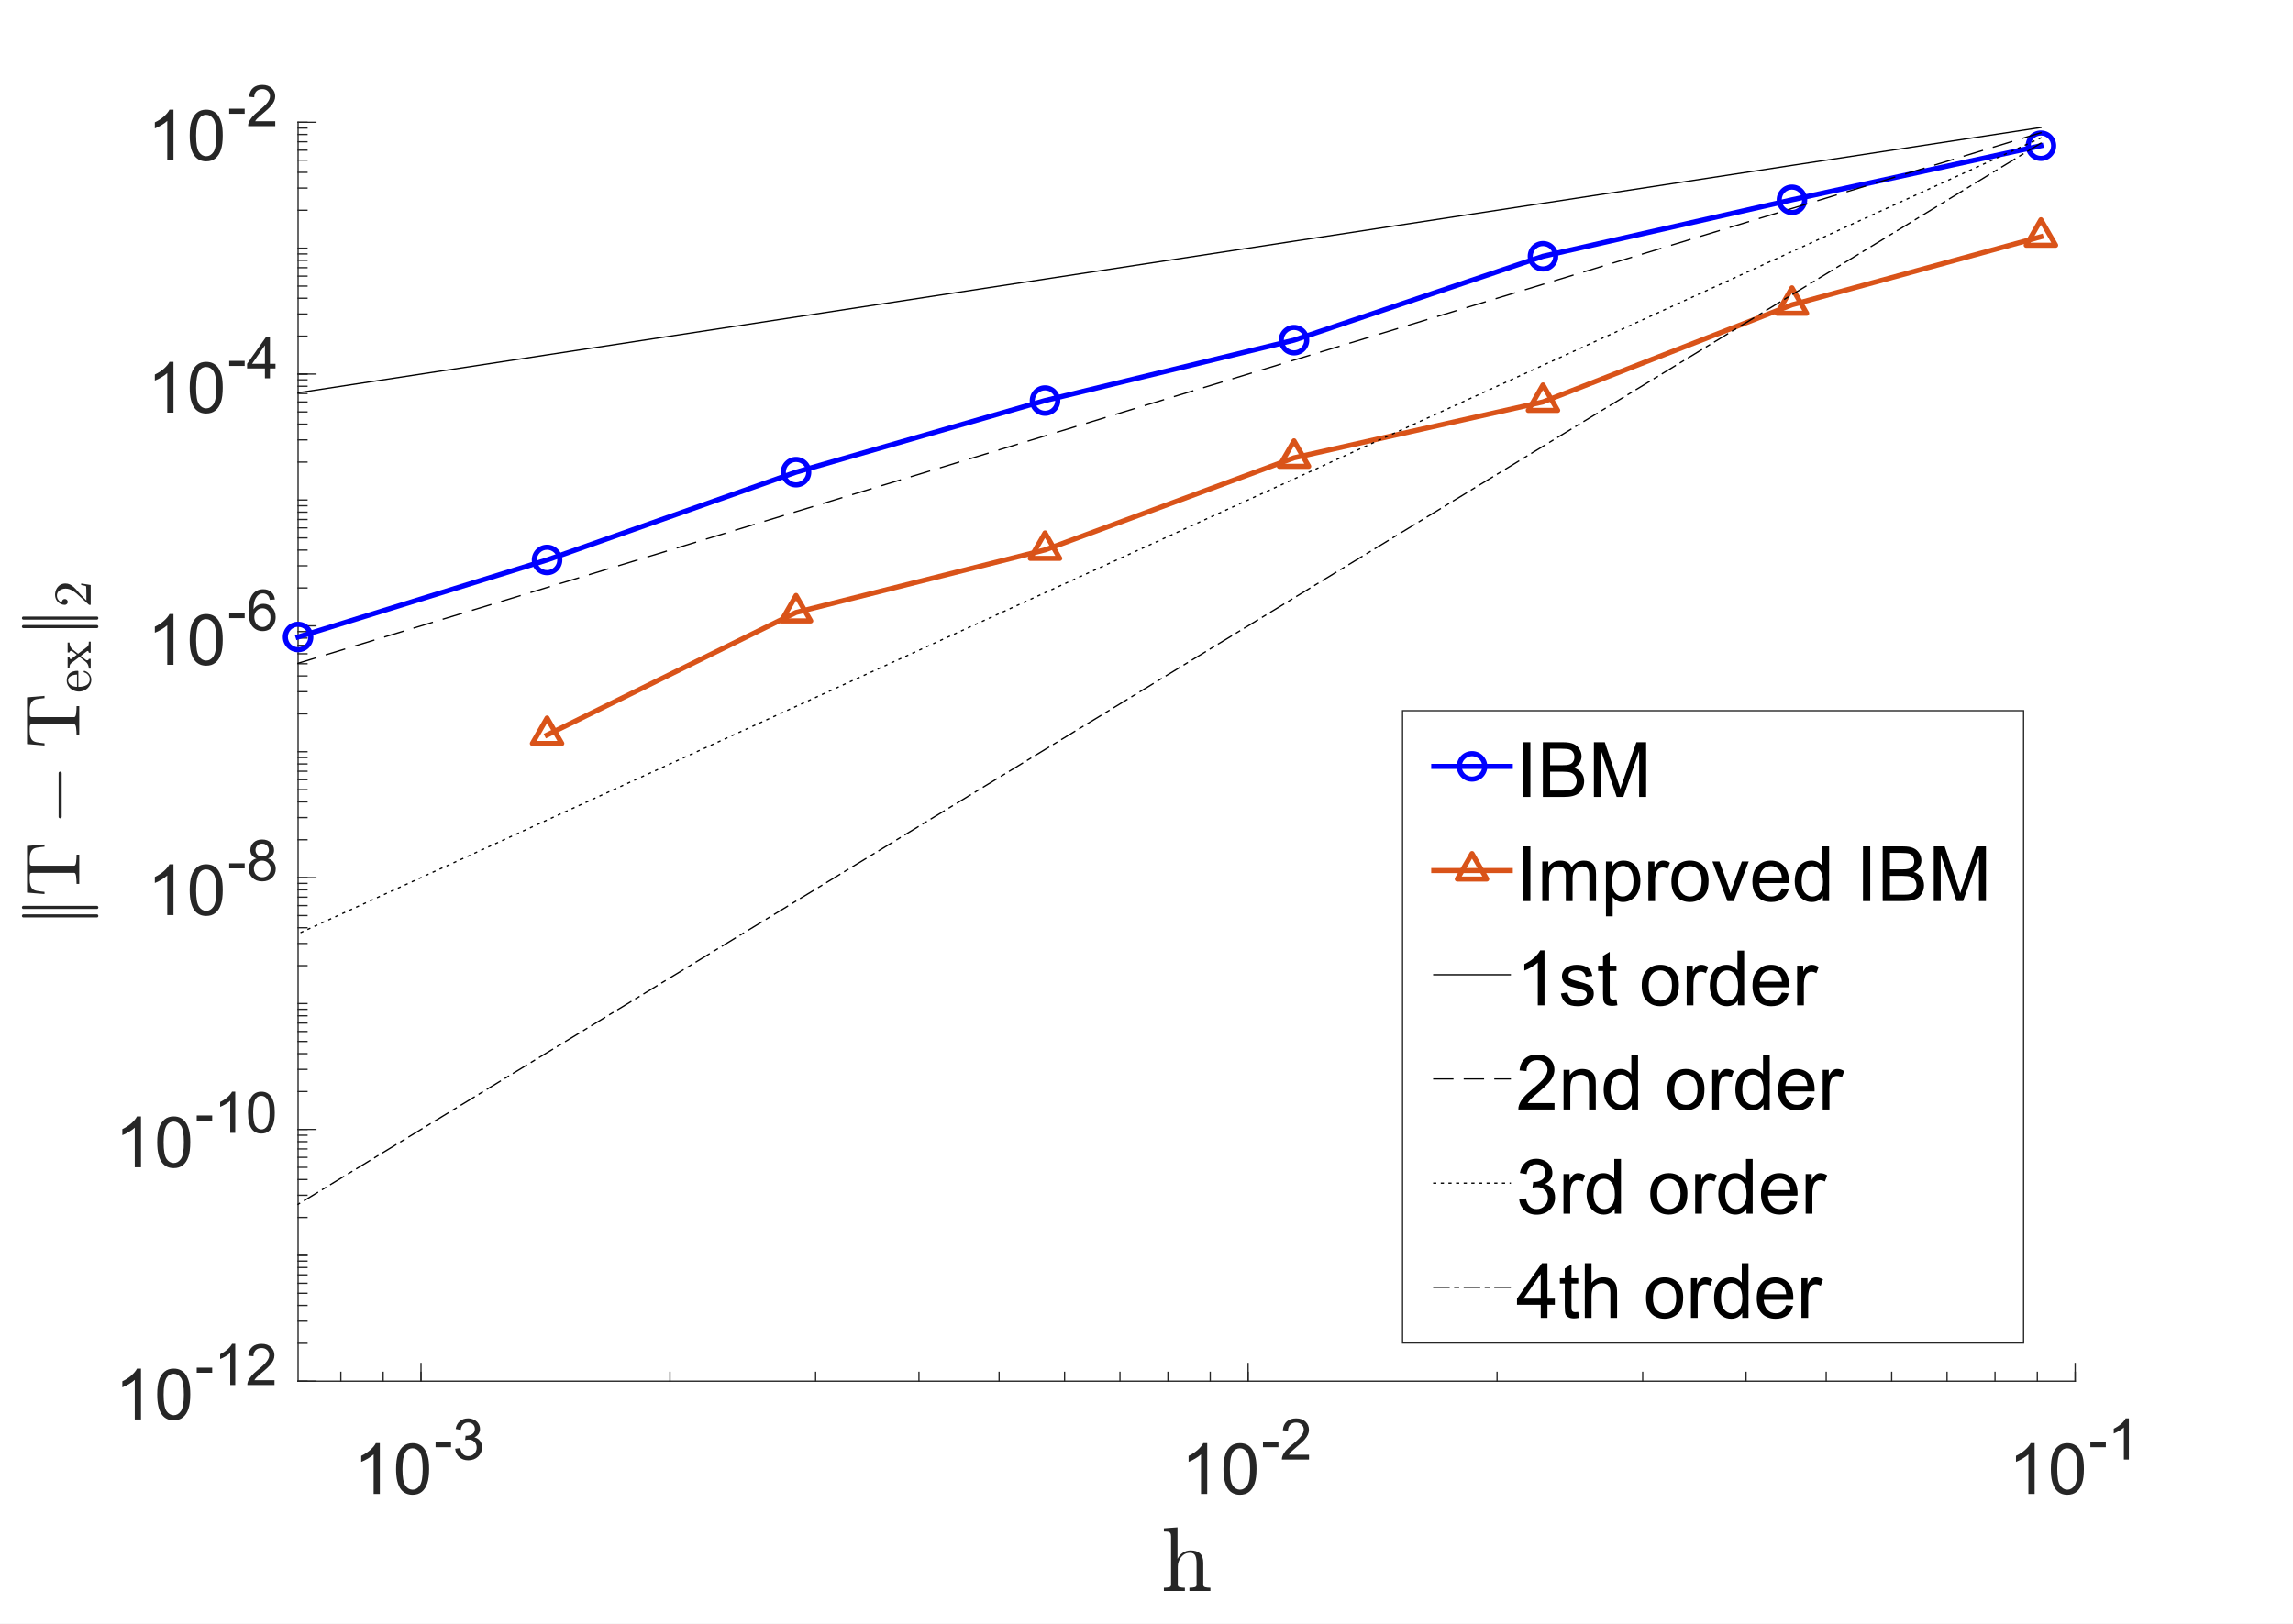 <?xml version="1.0"?>
<!DOCTYPE svg PUBLIC '-//W3C//DTD SVG 1.0//EN'
          'http://www.w3.org/TR/2001/REC-SVG-20010904/DTD/svg10.dtd'>
<svg xmlns:xlink="http://www.w3.org/1999/xlink" style="fill-opacity:1; color-rendering:auto; color-interpolation:auto; text-rendering:auto; stroke:black; stroke-linecap:square; stroke-miterlimit:10; shape-rendering:auto; stroke-opacity:1; fill:black; stroke-dasharray:none; font-weight:normal; stroke-width:1; font-family:'Dialog'; font-style:normal; stroke-linejoin:miter; font-size:12px; stroke-dashoffset:0; image-rendering:auto;" width="1200" height="850" xmlns="http://www.w3.org/2000/svg"
><rect width="100%" height="100%" fill="#333333" stroke="none"/><!--Generated by the Batik Graphics2D SVG Generator--><defs id="genericDefs"
  /><g
  ><defs id="defs1"
    ><clipPath clipPathUnits="userSpaceOnUse" id="clipPath1"
      ><path d="M0 0 L1200 0 L1200 850 L0 850 L0 0 Z"
      /></clipPath
    ></defs
    ><g style="fill:white; stroke:white;"
    ><rect x="0" y="0" width="1200" style="clip-path:url(#clipPath1); stroke:none;" height="850"
    /></g
    ><g style="fill:white; text-rendering:optimizeSpeed; color-rendering:optimizeSpeed; image-rendering:optimizeSpeed; shape-rendering:crispEdges; stroke:white; color-interpolation:sRGB;"
    ><rect x="0" width="1200" height="850" y="0" style="stroke:none;"
      /><path style="stroke:none;" d="M156 723 L1086 723 L1086 64 L156 64 Z"
    /></g
    ><g style="fill:rgb(38,38,38); text-rendering:geometricPrecision; image-rendering:optimizeQuality; color-rendering:optimizeQuality; stroke-linejoin:round; stroke:rgb(38,38,38); color-interpolation:linearRGB; stroke-width:0.667;"
    ><line y2="723" style="fill:none;" x1="156" x2="1086" y1="723"
      /><line y2="713.7" style="fill:none;" x1="220.321" x2="220.321" y1="723"
      /><line y2="713.7" style="fill:none;" x1="653.161" x2="653.161" y1="723"
      /><line y2="713.7" style="fill:none;" x1="1086" x2="1086" y1="723"
      /><line y2="718.35" style="fill:none;" x1="178.375" x2="178.375" y1="723"
      /><line y2="718.35" style="fill:none;" x1="200.515" x2="200.515" y1="723"
      /><line y2="718.35" style="fill:none;" x1="220.321" x2="220.321" y1="723"
      /><line y2="718.35" style="fill:none;" x1="350.619" x2="350.619" y1="723"
      /><line y2="718.35" style="fill:none;" x1="426.838" x2="426.838" y1="723"
      /><line y2="718.35" style="fill:none;" x1="480.916" x2="480.916" y1="723"
      /><line y2="718.35" style="fill:none;" x1="522.863" x2="522.863" y1="723"
      /><line y2="718.35" style="fill:none;" x1="557.136" x2="557.136" y1="723"
      /><line y2="718.35" style="fill:none;" x1="586.113" x2="586.113" y1="723"
      /><line y2="718.35" style="fill:none;" x1="611.214" x2="611.214" y1="723"
      /><line y2="718.35" style="fill:none;" x1="633.355" x2="633.355" y1="723"
      /><line y2="718.35" style="fill:none;" x1="653.161" x2="653.161" y1="723"
      /><line y2="718.35" style="fill:none;" x1="783.458" x2="783.458" y1="723"
      /><line y2="718.35" style="fill:none;" x1="859.677" x2="859.677" y1="723"
      /><line y2="718.35" style="fill:none;" x1="913.756" x2="913.756" y1="723"
      /><line y2="718.35" style="fill:none;" x1="955.702" x2="955.702" y1="723"
      /><line y2="718.35" style="fill:none;" x1="989.975" x2="989.975" y1="723"
      /><line y2="718.35" style="fill:none;" x1="1018.952" x2="1018.952" y1="723"
      /><line y2="718.35" style="fill:none;" x1="1044.054" x2="1044.054" y1="723"
      /><line y2="718.35" style="fill:none;" x1="1066.194" x2="1066.194" y1="723"
      /><line y2="718.35" style="fill:none;" x1="1086" x2="1086" y1="723"
    /></g
    ><g transform="translate(185,782)" style="font-size:37.333px; fill:rgb(38,38,38); text-rendering:geometricPrecision; color-rendering:optimizeQuality; image-rendering:optimizeQuality; stroke:rgb(38,38,38); color-interpolation:linearRGB;"
    ><path style="stroke:none;" d="M13.781 0 L10.531 0 L10.531 -20.719 Q9.359 -19.609 7.453 -18.484 Q5.547 -17.359 4.031 -16.797 L4.031 -19.953 Q6.75 -21.234 8.797 -23.055 Q10.844 -24.875 11.688 -26.594 L13.781 -26.594 L13.781 0 ZM22.283 -13.062 Q22.283 -17.766 23.251 -20.625 Q24.22 -23.484 26.126 -25.039 Q28.033 -26.594 30.923 -26.594 Q33.048 -26.594 34.658 -25.734 Q36.267 -24.875 37.314 -23.258 Q38.361 -21.641 38.962 -19.32 Q39.564 -17 39.564 -13.062 Q39.564 -8.406 38.603 -5.539 Q37.642 -2.672 35.736 -1.109 Q33.83 0.453 30.923 0.453 Q27.095 0.453 24.908 -2.297 Q22.283 -5.594 22.283 -13.062 ZM25.626 -13.062 Q25.626 -6.547 27.158 -4.383 Q28.689 -2.219 30.923 -2.219 Q33.158 -2.219 34.689 -4.391 Q36.22 -6.562 36.22 -13.062 Q36.22 -19.609 34.689 -21.758 Q33.158 -23.906 30.892 -23.906 Q28.642 -23.906 27.314 -22 Q25.626 -19.578 25.626 -13.062 Z"
    /></g
    ><g transform="translate(227,764)" style="font-size:29.867px; fill:rgb(38,38,38); text-rendering:geometricPrecision; color-rendering:optimizeQuality; image-rendering:optimizeQuality; stroke:rgb(38,38,38); color-interpolation:linearRGB;"
    ><path style="stroke:none;" d="M0.953 -6.453 L0.953 -9.094 L9.047 -9.094 L9.047 -6.453 L0.953 -6.453 ZM11.204 -5.672 L13.829 -6.016 Q14.282 -3.781 15.376 -2.789 Q16.47 -1.797 18.032 -1.797 Q19.907 -1.797 21.188 -3.086 Q22.47 -4.375 22.47 -6.281 Q22.47 -8.094 21.282 -9.273 Q20.095 -10.453 18.266 -10.453 Q17.516 -10.453 16.391 -10.172 L16.688 -12.484 Q16.954 -12.453 17.11 -12.453 Q18.798 -12.453 20.149 -13.328 Q21.501 -14.203 21.501 -16.047 Q21.501 -17.484 20.516 -18.438 Q19.532 -19.391 17.985 -19.391 Q16.438 -19.391 15.415 -18.43 Q14.391 -17.469 14.095 -15.531 L11.47 -16 Q11.938 -18.641 13.657 -20.102 Q15.376 -21.562 17.923 -21.562 Q19.673 -21.562 21.157 -20.805 Q22.641 -20.047 23.423 -18.75 Q24.204 -17.453 24.204 -15.984 Q24.204 -14.594 23.462 -13.453 Q22.72 -12.312 21.251 -11.625 Q23.157 -11.188 24.212 -9.805 Q25.266 -8.422 25.266 -6.344 Q25.266 -3.531 23.212 -1.578 Q21.157 0.375 18.032 0.375 Q15.204 0.375 13.337 -1.305 Q11.47 -2.984 11.204 -5.672 Z"
    /></g
    ><g transform="translate(618,782)" style="font-size:37.333px; fill:rgb(38,38,38); text-rendering:geometricPrecision; color-rendering:optimizeQuality; image-rendering:optimizeQuality; stroke:rgb(38,38,38); color-interpolation:linearRGB;"
    ><path style="stroke:none;" d="M13.781 0 L10.531 0 L10.531 -20.719 Q9.359 -19.609 7.453 -18.484 Q5.547 -17.359 4.031 -16.797 L4.031 -19.953 Q6.75 -21.234 8.797 -23.055 Q10.844 -24.875 11.688 -26.594 L13.781 -26.594 L13.781 0 ZM22.283 -13.062 Q22.283 -17.766 23.251 -20.625 Q24.22 -23.484 26.126 -25.039 Q28.033 -26.594 30.923 -26.594 Q33.048 -26.594 34.658 -25.734 Q36.267 -24.875 37.314 -23.258 Q38.361 -21.641 38.962 -19.32 Q39.564 -17 39.564 -13.062 Q39.564 -8.406 38.603 -5.539 Q37.642 -2.672 35.736 -1.109 Q33.83 0.453 30.923 0.453 Q27.095 0.453 24.908 -2.297 Q22.283 -5.594 22.283 -13.062 ZM25.626 -13.062 Q25.626 -6.547 27.158 -4.383 Q28.689 -2.219 30.923 -2.219 Q33.158 -2.219 34.689 -4.391 Q36.22 -6.562 36.22 -13.062 Q36.22 -19.609 34.689 -21.758 Q33.158 -23.906 30.892 -23.906 Q28.642 -23.906 27.314 -22 Q25.626 -19.578 25.626 -13.062 Z"
    /></g
    ><g transform="translate(660,764)" style="font-size:29.867px; fill:rgb(38,38,38); text-rendering:geometricPrecision; color-rendering:optimizeQuality; image-rendering:optimizeQuality; stroke:rgb(38,38,38); color-interpolation:linearRGB;"
    ><path style="stroke:none;" d="M0.953 -6.453 L0.953 -9.094 L9.047 -9.094 L9.047 -6.453 L0.953 -6.453 ZM25.048 -2.531 L25.048 0 L10.845 0 Q10.813 -0.953 11.157 -1.828 Q11.704 -3.281 12.891 -4.688 Q14.079 -6.094 16.345 -7.938 Q19.845 -10.812 21.071 -12.492 Q22.298 -14.172 22.298 -15.656 Q22.298 -17.234 21.18 -18.305 Q20.063 -19.375 18.266 -19.375 Q16.36 -19.375 15.212 -18.234 Q14.063 -17.094 14.048 -15.078 L11.345 -15.359 Q11.626 -18.391 13.438 -19.977 Q15.251 -21.562 18.313 -21.562 Q21.407 -21.562 23.212 -19.852 Q25.016 -18.141 25.016 -15.594 Q25.016 -14.312 24.485 -13.07 Q23.954 -11.828 22.735 -10.445 Q21.516 -9.062 18.673 -6.672 Q16.298 -4.672 15.626 -3.961 Q14.954 -3.25 14.516 -2.531 L25.048 -2.531 Z"
    /></g
    ><g transform="translate(1051,782)" style="font-size:37.333px; fill:rgb(38,38,38); text-rendering:geometricPrecision; color-rendering:optimizeQuality; image-rendering:optimizeQuality; stroke:rgb(38,38,38); color-interpolation:linearRGB;"
    ><path style="stroke:none;" d="M13.781 0 L10.531 0 L10.531 -20.719 Q9.359 -19.609 7.453 -18.484 Q5.547 -17.359 4.031 -16.797 L4.031 -19.953 Q6.75 -21.234 8.797 -23.055 Q10.844 -24.875 11.688 -26.594 L13.781 -26.594 L13.781 0 ZM22.283 -13.062 Q22.283 -17.766 23.251 -20.625 Q24.22 -23.484 26.126 -25.039 Q28.033 -26.594 30.923 -26.594 Q33.048 -26.594 34.658 -25.734 Q36.267 -24.875 37.314 -23.258 Q38.361 -21.641 38.962 -19.32 Q39.564 -17 39.564 -13.062 Q39.564 -8.406 38.603 -5.539 Q37.642 -2.672 35.736 -1.109 Q33.83 0.453 30.923 0.453 Q27.095 0.453 24.908 -2.297 Q22.283 -5.594 22.283 -13.062 ZM25.626 -13.062 Q25.626 -6.547 27.158 -4.383 Q28.689 -2.219 30.923 -2.219 Q33.158 -2.219 34.689 -4.391 Q36.22 -6.562 36.22 -13.062 Q36.22 -19.609 34.689 -21.758 Q33.158 -23.906 30.892 -23.906 Q28.642 -23.906 27.314 -22 Q25.626 -19.578 25.626 -13.062 Z"
    /></g
    ><g transform="translate(1093,764)" style="font-size:29.867px; fill:rgb(38,38,38); text-rendering:geometricPrecision; color-rendering:optimizeQuality; image-rendering:optimizeQuality; stroke:rgb(38,38,38); color-interpolation:linearRGB;"
    ><path style="stroke:none;" d="M0.953 -6.453 L0.953 -9.094 L9.047 -9.094 L9.047 -6.453 L0.953 -6.453 ZM21.11 0 L18.485 0 L18.485 -16.797 Q17.532 -15.891 15.985 -14.984 Q14.438 -14.078 13.204 -13.625 L13.204 -16.172 Q15.423 -17.219 17.079 -18.695 Q18.735 -20.172 19.423 -21.562 L21.11 -21.562 L21.11 0 Z"
    /></g
    ><g transform="translate(621,792.467)" style="font-size:48px; fill:rgb(38,38,38); text-rendering:geometricPrecision; image-rendering:optimizeQuality; color-rendering:optimizeQuality; font-family:'mwa_cmr10'; stroke:rgb(38,38,38); color-interpolation:linearRGB;"
    ><path style="stroke:none;" d="M-11.896 40.32 L-11.896 38.632 Q-10.255 38.632 -9.201 38.374 Q-8.146 38.117 -8.146 37.101 L-8.146 11.914 Q-8.146 10.617 -8.537 10.046 Q-8.927 9.476 -9.654 9.343 Q-10.38 9.21 -11.896 9.21 L-11.896 7.523 L-4.771 7.007 L-4.771 23.507 Q-3.771 21.523 -1.966 20.312 Q-0.162 19.101 2.026 19.101 Q5.354 19.101 7.026 20.695 Q8.698 22.289 8.698 25.57 L8.698 37.101 Q8.698 38.117 9.753 38.374 Q10.807 38.632 12.448 38.632 L12.448 40.32 L1.464 40.32 L1.464 38.632 Q3.104 38.632 4.159 38.374 Q5.213 38.117 5.213 37.101 L5.213 25.71 Q5.213 23.367 4.534 21.859 Q3.854 20.351 1.745 20.351 Q-1.052 20.351 -2.841 22.578 Q-4.63 24.804 -4.63 27.632 L-4.63 37.101 Q-4.63 38.117 -3.576 38.374 Q-2.521 38.632 -0.911 38.632 L-0.911 40.32 L-11.896 40.32 Z"
    /></g
    ><g style="fill:rgb(38,38,38); text-rendering:geometricPrecision; image-rendering:optimizeQuality; color-rendering:optimizeQuality; stroke-linejoin:round; stroke:rgb(38,38,38); color-interpolation:linearRGB; stroke-width:0.667;"
    ><line y2="64" style="fill:none;" x1="156" x2="156" y1="723"
      /><line y2="723" style="fill:none;" x1="156" x2="165.3" y1="723"
      /><line y2="591.2" style="fill:none;" x1="156" x2="165.3" y1="591.2"
      /><line y2="459.4" style="fill:none;" x1="156" x2="165.3" y1="459.4"
      /><line y2="327.6" style="fill:none;" x1="156" x2="165.3" y1="327.6"
      /><line y2="195.8" style="fill:none;" x1="156" x2="165.3" y1="195.8"
      /><line y2="64" style="fill:none;" x1="156" x2="165.3" y1="64"
      /><line y2="723" style="fill:none;" x1="156" x2="160.65" y1="723"
      /><line y2="703.162" style="fill:none;" x1="156" x2="160.65" y1="703.162"
      /><line y2="691.558" style="fill:none;" x1="156" x2="160.65" y1="691.558"
      /><line y2="683.324" style="fill:none;" x1="156" x2="160.65" y1="683.324"
      /><line y2="676.938" style="fill:none;" x1="156" x2="160.65" y1="676.938"
      /><line y2="671.72" style="fill:none;" x1="156" x2="160.65" y1="671.72"
      /><line y2="667.308" style="fill:none;" x1="156" x2="160.65" y1="667.308"
      /><line y2="663.486" style="fill:none;" x1="156" x2="160.65" y1="663.486"
      /><line y2="660.115" style="fill:none;" x1="156" x2="160.65" y1="660.115"
      /><line y2="657.1" style="fill:none;" x1="156" x2="160.65" y1="657.1"
      /><line y2="657.1" style="fill:none;" x1="156" x2="160.65" y1="657.1"
      /><line y2="637.262" style="fill:none;" x1="156" x2="160.65" y1="637.262"
      /><line y2="625.658" style="fill:none;" x1="156" x2="160.65" y1="625.658"
      /><line y2="617.424" style="fill:none;" x1="156" x2="160.65" y1="617.424"
      /><line y2="611.038" style="fill:none;" x1="156" x2="160.65" y1="611.038"
      /><line y2="605.82" style="fill:none;" x1="156" x2="160.65" y1="605.82"
      /><line y2="601.408" style="fill:none;" x1="156" x2="160.65" y1="601.408"
      /><line y2="597.586" style="fill:none;" x1="156" x2="160.65" y1="597.586"
      /><line y2="594.215" style="fill:none;" x1="156" x2="160.65" y1="594.215"
      /><line y2="591.2" style="fill:none;" x1="156" x2="160.65" y1="591.2"
      /><line y2="571.362" style="fill:none;" x1="156" x2="160.65" y1="571.362"
      /><line y2="559.758" style="fill:none;" x1="156" x2="160.65" y1="559.758"
      /><line y2="551.524" style="fill:none;" x1="156" x2="160.65" y1="551.524"
      /><line y2="545.138" style="fill:none;" x1="156" x2="160.65" y1="545.138"
      /><line y2="539.92" style="fill:none;" x1="156" x2="160.65" y1="539.92"
      /><line y2="535.508" style="fill:none;" x1="156" x2="160.65" y1="535.508"
      /><line y2="531.686" style="fill:none;" x1="156" x2="160.65" y1="531.686"
      /><line y2="528.315" style="fill:none;" x1="156" x2="160.65" y1="528.315"
      /><line y2="525.3" style="fill:none;" x1="156" x2="160.65" y1="525.3"
      /><line y2="505.462" style="fill:none;" x1="156" x2="160.65" y1="505.462"
      /><line y2="493.858" style="fill:none;" x1="156" x2="160.65" y1="493.858"
      /><line y2="485.624" style="fill:none;" x1="156" x2="160.65" y1="485.624"
      /><line y2="479.238" style="fill:none;" x1="156" x2="160.65" y1="479.238"
      /><line y2="474.02" style="fill:none;" x1="156" x2="160.65" y1="474.02"
      /><line y2="469.608" style="fill:none;" x1="156" x2="160.65" y1="469.608"
      /><line y2="465.786" style="fill:none;" x1="156" x2="160.65" y1="465.786"
      /><line y2="462.415" style="fill:none;" x1="156" x2="160.65" y1="462.415"
      /><line y2="459.4" style="fill:none;" x1="156" x2="160.65" y1="459.4"
      /><line y2="439.562" style="fill:none;" x1="156" x2="160.65" y1="439.562"
      /><line y2="427.958" style="fill:none;" x1="156" x2="160.65" y1="427.958"
      /><line y2="419.724" style="fill:none;" x1="156" x2="160.65" y1="419.724"
      /><line y2="413.338" style="fill:none;" x1="156" x2="160.65" y1="413.338"
      /><line y2="408.12" style="fill:none;" x1="156" x2="160.65" y1="408.12"
      /><line y2="403.708" style="fill:none;" x1="156" x2="160.65" y1="403.708"
      /><line y2="399.886" style="fill:none;" x1="156" x2="160.65" y1="399.886"
      /><line y2="396.515" style="fill:none;" x1="156" x2="160.65" y1="396.515"
      /><line y2="393.5" style="fill:none;" x1="156" x2="160.65" y1="393.5"
      /><line y2="373.662" style="fill:none;" x1="156" x2="160.65" y1="373.662"
      /><line y2="362.058" style="fill:none;" x1="156" x2="160.65" y1="362.058"
      /><line y2="353.824" style="fill:none;" x1="156" x2="160.65" y1="353.824"
      /><line y2="347.438" style="fill:none;" x1="156" x2="160.65" y1="347.438"
      /><line y2="342.22" style="fill:none;" x1="156" x2="160.65" y1="342.22"
      /><line y2="337.808" style="fill:none;" x1="156" x2="160.65" y1="337.808"
      /><line y2="333.986" style="fill:none;" x1="156" x2="160.65" y1="333.986"
      /><line y2="330.615" style="fill:none;" x1="156" x2="160.65" y1="330.615"
      /><line y2="327.6" style="fill:none;" x1="156" x2="160.65" y1="327.6"
      /><line y2="307.762" style="fill:none;" x1="156" x2="160.65" y1="307.762"
      /><line y2="296.158" style="fill:none;" x1="156" x2="160.65" y1="296.158"
      /><line y2="287.924" style="fill:none;" x1="156" x2="160.65" y1="287.924"
      /><line y2="281.538" style="fill:none;" x1="156" x2="160.65" y1="281.538"
      /><line y2="276.32" style="fill:none;" x1="156" x2="160.65" y1="276.32"
      /><line y2="271.908" style="fill:none;" x1="156" x2="160.65" y1="271.908"
      /><line y2="268.086" style="fill:none;" x1="156" x2="160.65" y1="268.086"
      /><line y2="264.715" style="fill:none;" x1="156" x2="160.65" y1="264.715"
      /><line y2="261.7" style="fill:none;" x1="156" x2="160.65" y1="261.7"
      /><line y2="241.862" style="fill:none;" x1="156" x2="160.65" y1="241.862"
      /><line y2="230.258" style="fill:none;" x1="156" x2="160.65" y1="230.258"
      /><line y2="222.024" style="fill:none;" x1="156" x2="160.65" y1="222.024"
      /><line y2="215.638" style="fill:none;" x1="156" x2="160.65" y1="215.638"
      /><line y2="210.42" style="fill:none;" x1="156" x2="160.65" y1="210.42"
      /><line y2="206.008" style="fill:none;" x1="156" x2="160.65" y1="206.008"
      /><line y2="202.186" style="fill:none;" x1="156" x2="160.65" y1="202.186"
      /><line y2="198.815" style="fill:none;" x1="156" x2="160.65" y1="198.815"
      /><line y2="195.8" style="fill:none;" x1="156" x2="160.65" y1="195.8"
      /><line y2="195.8" style="fill:none;" x1="156" x2="160.65" y1="195.8"
      /><line y2="175.962" style="fill:none;" x1="156" x2="160.65" y1="175.962"
      /><line y2="164.358" style="fill:none;" x1="156" x2="160.65" y1="164.358"
      /><line y2="156.124" style="fill:none;" x1="156" x2="160.65" y1="156.124"
      /><line y2="149.738" style="fill:none;" x1="156" x2="160.65" y1="149.738"
      /><line y2="144.52" style="fill:none;" x1="156" x2="160.65" y1="144.52"
      /><line y2="140.108" style="fill:none;" x1="156" x2="160.65" y1="140.108"
      /><line y2="136.286" style="fill:none;" x1="156" x2="160.65" y1="136.286"
      /><line y2="132.915" style="fill:none;" x1="156" x2="160.65" y1="132.915"
      /><line y2="129.9" style="fill:none;" x1="156" x2="160.65" y1="129.9"
      /><line y2="110.062" style="fill:none;" x1="156" x2="160.65" y1="110.062"
      /><line y2="98.458" style="fill:none;" x1="156" x2="160.65" y1="98.458"
      /><line y2="90.224" style="fill:none;" x1="156" x2="160.65" y1="90.224"
      /><line y2="83.838" style="fill:none;" x1="156" x2="160.65" y1="83.838"
      /><line y2="78.62" style="fill:none;" x1="156" x2="160.65" y1="78.62"
      /><line y2="74.208" style="fill:none;" x1="156" x2="160.65" y1="74.208"
      /><line y2="70.386" style="fill:none;" x1="156" x2="160.65" y1="70.386"
      /><line y2="67.015" style="fill:none;" x1="156" x2="160.65" y1="67.015"
      /><line y2="64" style="fill:none;" x1="156" x2="160.65" y1="64"
    /></g
    ><g transform="translate(60,743)" style="font-size:37.333px; fill:rgb(38,38,38); text-rendering:geometricPrecision; color-rendering:optimizeQuality; image-rendering:optimizeQuality; stroke:rgb(38,38,38); color-interpolation:linearRGB;"
    ><path style="stroke:none;" d="M13.781 0 L10.531 0 L10.531 -20.719 Q9.359 -19.609 7.453 -18.484 Q5.547 -17.359 4.031 -16.797 L4.031 -19.953 Q6.75 -21.234 8.797 -23.055 Q10.844 -24.875 11.688 -26.594 L13.781 -26.594 L13.781 0 ZM22.283 -13.062 Q22.283 -17.766 23.251 -20.625 Q24.22 -23.484 26.126 -25.039 Q28.033 -26.594 30.923 -26.594 Q33.048 -26.594 34.658 -25.734 Q36.267 -24.875 37.314 -23.258 Q38.361 -21.641 38.962 -19.32 Q39.564 -17 39.564 -13.062 Q39.564 -8.406 38.603 -5.539 Q37.642 -2.672 35.736 -1.109 Q33.83 0.453 30.923 0.453 Q27.095 0.453 24.908 -2.297 Q22.283 -5.594 22.283 -13.062 ZM25.626 -13.062 Q25.626 -6.547 27.158 -4.383 Q28.689 -2.219 30.923 -2.219 Q33.158 -2.219 34.689 -4.391 Q36.22 -6.562 36.22 -13.062 Q36.22 -19.609 34.689 -21.758 Q33.158 -23.906 30.892 -23.906 Q28.642 -23.906 27.314 -22 Q25.626 -19.578 25.626 -13.062 Z"
    /></g
    ><g transform="translate(102,725)" style="font-size:29.867px; fill:rgb(38,38,38); text-rendering:geometricPrecision; color-rendering:optimizeQuality; image-rendering:optimizeQuality; stroke:rgb(38,38,38); color-interpolation:linearRGB;"
    ><path style="stroke:none;" d="M0.953 -6.453 L0.953 -9.094 L9.047 -9.094 L9.047 -6.453 L0.953 -6.453 ZM21.11 0 L18.485 0 L18.485 -16.797 Q17.532 -15.891 15.985 -14.984 Q14.438 -14.078 13.204 -13.625 L13.204 -16.172 Q15.423 -17.219 17.079 -18.695 Q18.735 -20.172 19.423 -21.562 L21.11 -21.562 L21.11 0 ZM41.645 -2.531 L41.645 0 L27.442 0 Q27.411 -0.953 27.755 -1.828 Q28.302 -3.281 29.489 -4.688 Q30.677 -6.094 32.942 -7.938 Q36.442 -10.812 37.669 -12.492 Q38.895 -14.172 38.895 -15.656 Q38.895 -17.234 37.778 -18.305 Q36.661 -19.375 34.864 -19.375 Q32.958 -19.375 31.809 -18.234 Q30.661 -17.094 30.645 -15.078 L27.942 -15.359 Q28.223 -18.391 30.036 -19.977 Q31.848 -21.562 34.911 -21.562 Q38.005 -21.562 39.809 -19.852 Q41.614 -18.141 41.614 -15.594 Q41.614 -14.312 41.083 -13.07 Q40.551 -11.828 39.333 -10.445 Q38.114 -9.062 35.27 -6.672 Q32.895 -4.672 32.223 -3.961 Q31.552 -3.25 31.114 -2.531 L41.645 -2.531 Z"
    /></g
    ><g transform="translate(60,611)" style="font-size:37.333px; fill:rgb(38,38,38); text-rendering:geometricPrecision; color-rendering:optimizeQuality; image-rendering:optimizeQuality; stroke:rgb(38,38,38); color-interpolation:linearRGB;"
    ><path style="stroke:none;" d="M13.781 0 L10.531 0 L10.531 -20.719 Q9.359 -19.609 7.453 -18.484 Q5.547 -17.359 4.031 -16.797 L4.031 -19.953 Q6.75 -21.234 8.797 -23.055 Q10.844 -24.875 11.688 -26.594 L13.781 -26.594 L13.781 0 ZM22.283 -13.062 Q22.283 -17.766 23.251 -20.625 Q24.22 -23.484 26.126 -25.039 Q28.033 -26.594 30.923 -26.594 Q33.048 -26.594 34.658 -25.734 Q36.267 -24.875 37.314 -23.258 Q38.361 -21.641 38.962 -19.32 Q39.564 -17 39.564 -13.062 Q39.564 -8.406 38.603 -5.539 Q37.642 -2.672 35.736 -1.109 Q33.83 0.453 30.923 0.453 Q27.095 0.453 24.908 -2.297 Q22.283 -5.594 22.283 -13.062 ZM25.626 -13.062 Q25.626 -6.547 27.158 -4.383 Q28.689 -2.219 30.923 -2.219 Q33.158 -2.219 34.689 -4.391 Q36.22 -6.562 36.22 -13.062 Q36.22 -19.609 34.689 -21.758 Q33.158 -23.906 30.892 -23.906 Q28.642 -23.906 27.314 -22 Q25.626 -19.578 25.626 -13.062 Z"
    /></g
    ><g transform="translate(102,593)" style="font-size:29.867px; fill:rgb(38,38,38); text-rendering:geometricPrecision; color-rendering:optimizeQuality; image-rendering:optimizeQuality; stroke:rgb(38,38,38); color-interpolation:linearRGB;"
    ><path style="stroke:none;" d="M0.953 -6.453 L0.953 -9.094 L9.047 -9.094 L9.047 -6.453 L0.953 -6.453 ZM21.11 0 L18.485 0 L18.485 -16.797 Q17.532 -15.891 15.985 -14.984 Q14.438 -14.078 13.204 -13.625 L13.204 -16.172 Q15.423 -17.219 17.079 -18.695 Q18.735 -20.172 19.423 -21.562 L21.11 -21.562 L21.11 0 ZM27.786 -10.594 Q27.786 -14.406 28.567 -16.727 Q29.348 -19.047 30.895 -20.305 Q32.442 -21.562 34.786 -21.562 Q36.505 -21.562 37.809 -20.867 Q39.114 -20.172 39.966 -18.859 Q40.817 -17.547 41.301 -15.664 Q41.786 -13.781 41.786 -10.594 Q41.786 -6.812 41.012 -4.492 Q40.239 -2.172 38.692 -0.906 Q37.145 0.359 34.786 0.359 Q31.677 0.359 29.911 -1.859 Q27.786 -4.547 27.786 -10.594 ZM30.489 -10.594 Q30.489 -5.297 31.731 -3.547 Q32.973 -1.797 34.786 -1.797 Q36.598 -1.797 37.841 -3.555 Q39.083 -5.312 39.083 -10.594 Q39.083 -15.891 37.841 -17.633 Q36.598 -19.375 34.755 -19.375 Q32.942 -19.375 31.848 -17.844 Q30.489 -15.875 30.489 -10.594 Z"
    /></g
    ><g transform="translate(77,479)" style="font-size:37.333px; fill:rgb(38,38,38); text-rendering:geometricPrecision; color-rendering:optimizeQuality; image-rendering:optimizeQuality; stroke:rgb(38,38,38); color-interpolation:linearRGB;"
    ><path style="stroke:none;" d="M13.781 0 L10.531 0 L10.531 -20.719 Q9.359 -19.609 7.453 -18.484 Q5.547 -17.359 4.031 -16.797 L4.031 -19.953 Q6.75 -21.234 8.797 -23.055 Q10.844 -24.875 11.688 -26.594 L13.781 -26.594 L13.781 0 ZM22.283 -13.062 Q22.283 -17.766 23.251 -20.625 Q24.22 -23.484 26.126 -25.039 Q28.033 -26.594 30.923 -26.594 Q33.048 -26.594 34.658 -25.734 Q36.267 -24.875 37.314 -23.258 Q38.361 -21.641 38.962 -19.32 Q39.564 -17 39.564 -13.062 Q39.564 -8.406 38.603 -5.539 Q37.642 -2.672 35.736 -1.109 Q33.83 0.453 30.923 0.453 Q27.095 0.453 24.908 -2.297 Q22.283 -5.594 22.283 -13.062 ZM25.626 -13.062 Q25.626 -6.547 27.158 -4.383 Q28.689 -2.219 30.923 -2.219 Q33.158 -2.219 34.689 -4.391 Q36.22 -6.562 36.22 -13.062 Q36.22 -19.609 34.689 -21.758 Q33.158 -23.906 30.892 -23.906 Q28.642 -23.906 27.314 -22 Q25.626 -19.578 25.626 -13.062 Z"
    /></g
    ><g transform="translate(119,461)" style="font-size:29.867px; fill:rgb(38,38,38); text-rendering:geometricPrecision; color-rendering:optimizeQuality; image-rendering:optimizeQuality; stroke:rgb(38,38,38); color-interpolation:linearRGB;"
    ><path style="stroke:none;" d="M0.953 -6.453 L0.953 -9.094 L9.047 -9.094 L9.047 -6.453 L0.953 -6.453 ZM15.235 -11.641 Q13.595 -12.25 12.805 -13.359 Q12.016 -14.469 12.016 -16.031 Q12.016 -18.375 13.704 -19.969 Q15.391 -21.562 18.188 -21.562 Q21.001 -21.562 22.712 -19.93 Q24.423 -18.297 24.423 -15.953 Q24.423 -14.453 23.641 -13.352 Q22.86 -12.25 21.266 -11.641 Q23.235 -11 24.266 -9.562 Q25.298 -8.125 25.298 -6.141 Q25.298 -3.391 23.352 -1.516 Q21.407 0.359 18.235 0.359 Q15.048 0.359 13.102 -1.523 Q11.157 -3.406 11.157 -6.219 Q11.157 -8.312 12.22 -9.727 Q13.282 -11.141 15.235 -11.641 ZM14.72 -16.109 Q14.72 -14.594 15.696 -13.625 Q16.673 -12.656 18.251 -12.656 Q19.766 -12.656 20.743 -13.617 Q21.72 -14.578 21.72 -15.969 Q21.72 -17.422 20.712 -18.406 Q19.704 -19.391 18.22 -19.391 Q16.704 -19.391 15.712 -18.43 Q14.72 -17.469 14.72 -16.109 ZM13.86 -6.203 Q13.86 -5.062 14.399 -4.008 Q14.938 -2.953 15.993 -2.375 Q17.048 -1.797 18.266 -1.797 Q20.141 -1.797 21.376 -3.016 Q22.61 -4.234 22.61 -6.109 Q22.61 -8.016 21.345 -9.258 Q20.079 -10.5 18.173 -10.5 Q16.313 -10.5 15.087 -9.273 Q13.86 -8.047 13.86 -6.203 Z"
    /></g
    ><g transform="translate(77,348)" style="font-size:37.333px; fill:rgb(38,38,38); text-rendering:geometricPrecision; color-rendering:optimizeQuality; image-rendering:optimizeQuality; stroke:rgb(38,38,38); color-interpolation:linearRGB;"
    ><path style="stroke:none;" d="M13.781 0 L10.531 0 L10.531 -20.719 Q9.359 -19.609 7.453 -18.484 Q5.547 -17.359 4.031 -16.797 L4.031 -19.953 Q6.75 -21.234 8.797 -23.055 Q10.844 -24.875 11.688 -26.594 L13.781 -26.594 L13.781 0 ZM22.283 -13.062 Q22.283 -17.766 23.251 -20.625 Q24.22 -23.484 26.126 -25.039 Q28.033 -26.594 30.923 -26.594 Q33.048 -26.594 34.658 -25.734 Q36.267 -24.875 37.314 -23.258 Q38.361 -21.641 38.962 -19.32 Q39.564 -17 39.564 -13.062 Q39.564 -8.406 38.603 -5.539 Q37.642 -2.672 35.736 -1.109 Q33.83 0.453 30.923 0.453 Q27.095 0.453 24.908 -2.297 Q22.283 -5.594 22.283 -13.062 ZM25.626 -13.062 Q25.626 -6.547 27.158 -4.383 Q28.689 -2.219 30.923 -2.219 Q33.158 -2.219 34.689 -4.391 Q36.22 -6.562 36.22 -13.062 Q36.22 -19.609 34.689 -21.758 Q33.158 -23.906 30.892 -23.906 Q28.642 -23.906 27.314 -22 Q25.626 -19.578 25.626 -13.062 Z"
    /></g
    ><g transform="translate(119,330)" style="font-size:29.867px; fill:rgb(38,38,38); text-rendering:geometricPrecision; color-rendering:optimizeQuality; image-rendering:optimizeQuality; stroke:rgb(38,38,38); color-interpolation:linearRGB;"
    ><path style="stroke:none;" d="M0.953 -6.453 L0.953 -9.094 L9.047 -9.094 L9.047 -6.453 L0.953 -6.453 ZM24.86 -16.219 L22.251 -16.016 Q21.891 -17.562 21.251 -18.266 Q20.173 -19.391 18.61 -19.391 Q17.345 -19.391 16.391 -18.688 Q15.157 -17.781 14.438 -16.039 Q13.72 -14.297 13.688 -11.078 Q14.641 -12.531 16.016 -13.234 Q17.391 -13.938 18.907 -13.938 Q21.548 -13.938 23.399 -11.992 Q25.251 -10.047 25.251 -6.969 Q25.251 -4.953 24.376 -3.219 Q23.501 -1.484 21.977 -0.562 Q20.454 0.359 18.516 0.359 Q15.22 0.359 13.141 -2.062 Q11.063 -4.484 11.063 -10.047 Q11.063 -16.281 13.36 -19.109 Q15.376 -21.562 18.766 -21.562 Q21.313 -21.562 22.93 -20.141 Q24.548 -18.719 24.86 -16.219 ZM14.095 -6.953 Q14.095 -5.594 14.673 -4.352 Q15.251 -3.109 16.29 -2.453 Q17.329 -1.797 18.485 -1.797 Q20.141 -1.797 21.345 -3.148 Q22.548 -4.5 22.548 -6.812 Q22.548 -9.031 21.36 -10.32 Q20.173 -11.609 18.376 -11.609 Q16.595 -11.609 15.345 -10.32 Q14.095 -9.031 14.095 -6.953 Z"
    /></g
    ><g transform="translate(77,216)" style="font-size:37.333px; fill:rgb(38,38,38); text-rendering:geometricPrecision; color-rendering:optimizeQuality; image-rendering:optimizeQuality; stroke:rgb(38,38,38); color-interpolation:linearRGB;"
    ><path style="stroke:none;" d="M13.781 0 L10.531 0 L10.531 -20.719 Q9.359 -19.609 7.453 -18.484 Q5.547 -17.359 4.031 -16.797 L4.031 -19.953 Q6.75 -21.234 8.797 -23.055 Q10.844 -24.875 11.688 -26.594 L13.781 -26.594 L13.781 0 ZM22.283 -13.062 Q22.283 -17.766 23.251 -20.625 Q24.22 -23.484 26.126 -25.039 Q28.033 -26.594 30.923 -26.594 Q33.048 -26.594 34.658 -25.734 Q36.267 -24.875 37.314 -23.258 Q38.361 -21.641 38.962 -19.32 Q39.564 -17 39.564 -13.062 Q39.564 -8.406 38.603 -5.539 Q37.642 -2.672 35.736 -1.109 Q33.83 0.453 30.923 0.453 Q27.095 0.453 24.908 -2.297 Q22.283 -5.594 22.283 -13.062 ZM25.626 -13.062 Q25.626 -6.547 27.158 -4.383 Q28.689 -2.219 30.923 -2.219 Q33.158 -2.219 34.689 -4.391 Q36.22 -6.562 36.22 -13.062 Q36.22 -19.609 34.689 -21.758 Q33.158 -23.906 30.892 -23.906 Q28.642 -23.906 27.314 -22 Q25.626 -19.578 25.626 -13.062 Z"
    /></g
    ><g transform="translate(119,198)" style="font-size:29.867px; fill:rgb(38,38,38); text-rendering:geometricPrecision; color-rendering:optimizeQuality; image-rendering:optimizeQuality; stroke:rgb(38,38,38); color-interpolation:linearRGB;"
    ><path style="stroke:none;" d="M0.953 -6.453 L0.953 -9.094 L9.047 -9.094 L9.047 -6.453 L0.953 -6.453 ZM19.641 0 L19.641 -5.141 L10.313 -5.141 L10.313 -7.562 L20.126 -21.469 L22.266 -21.469 L22.266 -7.562 L25.173 -7.562 L25.173 -5.141 L22.266 -5.141 L22.266 0 L19.641 0 ZM19.641 -7.562 L19.641 -17.234 L12.907 -7.562 L19.641 -7.562 Z"
    /></g
    ><g transform="translate(77,84)" style="font-size:37.333px; fill:rgb(38,38,38); text-rendering:geometricPrecision; color-rendering:optimizeQuality; image-rendering:optimizeQuality; stroke:rgb(38,38,38); color-interpolation:linearRGB;"
    ><path style="stroke:none;" d="M13.781 0 L10.531 0 L10.531 -20.719 Q9.359 -19.609 7.453 -18.484 Q5.547 -17.359 4.031 -16.797 L4.031 -19.953 Q6.75 -21.234 8.797 -23.055 Q10.844 -24.875 11.688 -26.594 L13.781 -26.594 L13.781 0 ZM22.283 -13.062 Q22.283 -17.766 23.251 -20.625 Q24.22 -23.484 26.126 -25.039 Q28.033 -26.594 30.923 -26.594 Q33.048 -26.594 34.658 -25.734 Q36.267 -24.875 37.314 -23.258 Q38.361 -21.641 38.962 -19.32 Q39.564 -17 39.564 -13.062 Q39.564 -8.406 38.603 -5.539 Q37.642 -2.672 35.736 -1.109 Q33.83 0.453 30.923 0.453 Q27.095 0.453 24.908 -2.297 Q22.283 -5.594 22.283 -13.062 ZM25.626 -13.062 Q25.626 -6.547 27.158 -4.383 Q28.689 -2.219 30.923 -2.219 Q33.158 -2.219 34.689 -4.391 Q36.22 -6.562 36.22 -13.062 Q36.22 -19.609 34.689 -21.758 Q33.158 -23.906 30.892 -23.906 Q28.642 -23.906 27.314 -22 Q25.626 -19.578 25.626 -13.062 Z"
    /></g
    ><g transform="translate(119,66)" style="font-size:29.867px; fill:rgb(38,38,38); text-rendering:geometricPrecision; color-rendering:optimizeQuality; image-rendering:optimizeQuality; stroke:rgb(38,38,38); color-interpolation:linearRGB;"
    ><path style="stroke:none;" d="M0.953 -6.453 L0.953 -9.094 L9.047 -9.094 L9.047 -6.453 L0.953 -6.453 ZM25.048 -2.531 L25.048 0 L10.845 0 Q10.813 -0.953 11.157 -1.828 Q11.704 -3.281 12.891 -4.688 Q14.079 -6.094 16.345 -7.938 Q19.845 -10.812 21.071 -12.492 Q22.298 -14.172 22.298 -15.656 Q22.298 -17.234 21.18 -18.305 Q20.063 -19.375 18.266 -19.375 Q16.36 -19.375 15.212 -18.234 Q14.063 -17.094 14.048 -15.078 L11.345 -15.359 Q11.626 -18.391 13.438 -19.977 Q15.251 -21.562 18.313 -21.562 Q21.407 -21.562 23.212 -19.852 Q25.016 -18.141 25.016 -15.594 Q25.016 -14.312 24.485 -13.07 Q23.954 -11.828 22.735 -10.445 Q21.516 -9.062 18.673 -6.672 Q16.298 -4.672 15.626 -3.961 Q14.954 -3.25 14.516 -2.531 L25.048 -2.531 Z"
    /></g
    ><g transform="translate(55.867,393.5) rotate(-90)" style="font-size:40px; fill:rgb(38,38,38); text-rendering:geometricPrecision; image-rendering:optimizeQuality; color-rendering:optimizeQuality; font-family:'mwa_cmsy10'; stroke:rgb(38,38,38); color-interpolation:linearRGB;"
    ><path style="stroke:none;" d="M-86.734 -5.119 L-86.734 -43.681 Q-86.734 -43.994 -86.5 -44.197 Q-86.266 -44.4 -85.938 -44.4 Q-85.641 -44.4 -85.383 -44.197 Q-85.125 -43.994 -85.125 -43.681 L-85.125 -5.119 Q-85.125 -4.806 -85.383 -4.603 Q-85.641 -4.4 -85.938 -4.4 Q-86.266 -4.4 -86.5 -4.603 Q-86.734 -4.806 -86.734 -5.119 Z"
      /><path style="stroke:none;" d="M-82.29 -5.119 L-82.29 -43.681 Q-82.29 -43.994 -82.055 -44.197 Q-81.821 -44.4 -81.493 -44.4 Q-81.196 -44.4 -80.938 -44.197 Q-80.68 -43.994 -80.68 -43.681 L-80.68 -5.119 Q-80.68 -4.806 -80.938 -4.603 Q-81.196 -4.4 -81.493 -4.4 Q-81.821 -4.4 -82.055 -4.603 Q-82.29 -4.806 -82.29 -5.119 Z"
      /><path style="stroke:none;" d="M-69.179 -14.4 L-69.179 -15.806 Q-67.179 -15.806 -65.28 -16.033 Q-63.382 -16.259 -63.382 -17.072 L-63.382 -39.056 Q-63.382 -39.916 -63.858 -40.119 Q-64.335 -40.322 -65.413 -40.322 L-67.101 -40.322 Q-70.397 -40.322 -71.788 -38.869 Q-72.507 -38.15 -72.819 -36.556 Q-73.132 -34.963 -73.351 -32.572 L-74.491 -32.572 L-73.741 -41.728 L-49.304 -41.728 L-48.538 -32.572 L-49.71 -32.572 Q-49.944 -35.15 -50.226 -36.658 Q-50.507 -38.166 -51.257 -38.869 Q-52.663 -40.322 -55.944 -40.322 L-57.616 -40.322 Q-58.351 -40.322 -58.749 -40.26 Q-59.148 -40.197 -59.398 -39.916 Q-59.648 -39.635 -59.648 -39.056 L-59.648 -17.072 Q-59.648 -16.259 -57.757 -16.033 Q-55.866 -15.806 -53.866 -15.806 L-53.866 -14.4 L-69.179 -14.4 Z"
      /><path style="stroke:none;" d="M-34.089 -23.603 Q-34.417 -23.603 -34.628 -23.853 Q-34.839 -24.103 -34.839 -24.4 Q-34.839 -24.697 -34.628 -24.947 Q-34.417 -25.197 -34.089 -25.197 L-11.136 -25.197 Q-10.823 -25.197 -10.62 -24.947 Q-10.417 -24.697 -10.417 -24.4 Q-10.417 -24.103 -10.62 -23.853 Q-10.823 -23.603 -11.136 -23.603 L-34.089 -23.603 Z"
      /><path style="stroke:none;" d="M8.599 -14.4 L8.599 -15.806 Q10.599 -15.806 12.497 -16.033 Q14.396 -16.259 14.396 -17.072 L14.396 -39.056 Q14.396 -39.916 13.919 -40.119 Q13.443 -40.322 12.364 -40.322 L10.677 -40.322 Q7.38 -40.322 5.989 -38.869 Q5.271 -38.15 4.958 -36.556 Q4.646 -34.963 4.427 -32.572 L3.286 -32.572 L4.036 -41.728 L28.474 -41.728 L29.239 -32.572 L28.067 -32.572 Q27.833 -35.15 27.552 -36.658 Q27.271 -38.166 26.521 -38.869 Q25.114 -40.322 21.833 -40.322 L20.161 -40.322 Q19.427 -40.322 19.028 -40.26 Q18.63 -40.197 18.38 -39.916 Q18.13 -39.635 18.13 -39.056 L18.13 -17.072 Q18.13 -16.259 20.021 -16.033 Q21.911 -15.806 23.911 -15.806 L23.911 -14.4 L8.599 -14.4 Z"
      /><path style="stroke:none;" d="M37.691 -8.088 Q35.988 -8.088 34.558 -8.986 Q33.128 -9.885 32.316 -11.377 Q31.503 -12.869 31.503 -14.541 Q31.503 -16.181 32.245 -17.658 Q32.988 -19.135 34.324 -20.041 Q35.66 -20.947 37.3 -20.947 Q38.581 -20.947 39.535 -20.517 Q40.488 -20.088 41.105 -19.322 Q41.722 -18.556 42.035 -17.517 Q42.347 -16.478 42.347 -15.244 Q42.347 -14.869 42.05 -14.869 L33.956 -14.869 L33.956 -14.572 Q33.956 -12.244 34.886 -10.572 Q35.816 -8.9 37.941 -8.9 Q38.8 -8.9 39.535 -9.283 Q40.269 -9.666 40.808 -10.353 Q41.347 -11.041 41.535 -11.822 Q41.566 -11.916 41.644 -11.994 Q41.722 -12.072 41.816 -12.072 L42.05 -12.072 Q42.347 -12.072 42.347 -11.713 Q41.941 -10.119 40.628 -9.103 Q39.316 -8.088 37.691 -8.088 ZM33.972 -15.572 L40.363 -15.572 Q40.363 -16.619 40.066 -17.697 Q39.769 -18.775 39.089 -19.494 Q38.41 -20.213 37.3 -20.213 Q35.706 -20.213 34.839 -18.728 Q33.972 -17.244 33.972 -15.572 Z"
      /><path style="stroke:none;" d="M43.51 -8.4 L43.51 -9.385 Q44.573 -9.385 45.518 -9.799 Q46.463 -10.213 47.12 -11.041 L49.666 -14.275 L46.354 -18.588 Q45.854 -19.197 45.276 -19.346 Q44.698 -19.494 43.651 -19.494 L43.651 -20.478 L49.463 -20.478 L49.463 -19.494 Q49.104 -19.494 48.784 -19.33 Q48.463 -19.166 48.463 -18.853 Q48.463 -18.744 48.541 -18.588 L50.776 -15.681 L52.463 -17.838 Q52.807 -18.244 52.807 -18.65 Q52.807 -18.994 52.581 -19.244 Q52.354 -19.494 51.979 -19.494 L51.979 -20.478 L57.135 -20.478 L57.135 -19.494 Q56.057 -19.494 55.112 -19.072 Q54.166 -18.65 53.51 -17.838 L51.291 -15.01 L54.87 -10.275 Q55.401 -9.666 55.979 -9.525 Q56.557 -9.385 57.62 -9.385 L57.62 -8.4 L51.791 -8.4 L51.791 -9.385 Q52.135 -9.385 52.448 -9.549 Q52.76 -9.713 52.76 -10.025 Q52.76 -10.15 52.682 -10.275 L50.166 -13.603 L48.151 -11.041 Q47.838 -10.681 47.838 -10.213 Q47.838 -9.885 48.073 -9.635 Q48.307 -9.385 48.62 -9.385 L48.62 -8.4 L43.51 -8.4 Z"
      /><path style="stroke:none;" d="M64.71 -5.119 L64.71 -43.681 Q64.71 -43.994 64.944 -44.197 Q65.179 -44.4 65.507 -44.4 Q65.804 -44.4 66.061 -44.197 Q66.319 -43.994 66.319 -43.681 L66.319 -5.119 Q66.319 -4.806 66.061 -4.603 Q65.804 -4.4 65.507 -4.4 Q65.179 -4.4 64.944 -4.603 Q64.71 -4.806 64.71 -5.119 Z"
      /><path style="stroke:none;" d="M69.155 -5.119 L69.155 -43.681 Q69.155 -43.994 69.389 -44.197 Q69.623 -44.4 69.951 -44.4 Q70.248 -44.4 70.506 -44.197 Q70.764 -43.994 70.764 -43.681 L70.764 -5.119 Q70.764 -4.806 70.506 -4.603 Q70.248 -4.4 69.951 -4.4 Q69.623 -4.4 69.389 -4.603 Q69.155 -4.806 69.155 -5.119 Z"
      /><path style="stroke:none;" d="M76.891 -8.4 L76.891 -9.15 Q76.891 -9.228 76.953 -9.306 L81.297 -14.119 Q82.281 -15.181 82.899 -15.908 Q83.516 -16.635 84.117 -17.58 Q84.719 -18.525 85.063 -19.502 Q85.406 -20.478 85.406 -21.572 Q85.406 -22.713 84.984 -23.76 Q84.563 -24.806 83.727 -25.439 Q82.891 -26.072 81.688 -26.072 Q80.484 -26.072 79.508 -25.338 Q78.531 -24.603 78.141 -23.447 Q78.25 -23.463 78.438 -23.463 Q79.063 -23.463 79.508 -23.041 Q79.953 -22.619 79.953 -21.947 Q79.953 -21.306 79.508 -20.861 Q79.063 -20.416 78.438 -20.416 Q77.781 -20.416 77.336 -20.877 Q76.891 -21.338 76.891 -21.947 Q76.891 -23.01 77.289 -23.931 Q77.688 -24.853 78.43 -25.572 Q79.172 -26.291 80.109 -26.674 Q81.047 -27.056 82.109 -27.056 Q83.703 -27.056 85.086 -26.377 Q86.469 -25.697 87.274 -24.463 Q88.078 -23.228 88.078 -21.572 Q88.078 -20.353 87.547 -19.26 Q87.016 -18.166 86.18 -17.267 Q85.344 -16.369 84.047 -15.236 Q82.75 -14.103 82.344 -13.713 L79.172 -10.666 L81.859 -10.666 Q83.844 -10.666 85.172 -10.705 Q86.5 -10.744 86.594 -10.806 Q86.922 -11.166 87.266 -13.385 L88.078 -13.385 L87.281 -8.4 L76.891 -8.4 Z"
    /></g
    ><g style="stroke-linecap:butt; fill:blue; text-rendering:geometricPrecision; image-rendering:optimizeQuality; color-rendering:optimizeQuality; stroke-linejoin:round; stroke:blue; color-interpolation:linearRGB; stroke-width:2.667;"
    ><path d="M1068.084 76.28 L937.786 104.595 L807.488 134.137 L677.191 178.056 L546.893 209.684 L416.595 247.151 L286.298 293.103 L156 333.438" style="fill:none; fill-rule:evenodd;"
      /><path d="M0 -5.333 C2.946 -5.333 5.333 -2.946 5.333 0 L5.333 0 C5.333 2.946 2.946 5.333 -0 5.333 C-2.946 5.333 -5.333 2.946 -5.333 -0 C-5.333 -2.946 -2.946 -5.333 0 -5.333 ZM0 -8 C-4.418 -8 -8 -4.418 -8 -0 C-8 4.418 -4.418 8 -0 8 C4.418 8 8 4.418 8 0 L8 0 C8 -4.418 4.418 -8 0 -8 Z" style="stroke:none;" transform="translate(1068.084,76.28)"
      /><path d="M0 -5.333 C2.946 -5.333 5.333 -2.946 5.333 0 L5.333 0 C5.333 2.946 2.946 5.333 -0 5.333 C-2.946 5.333 -5.333 2.946 -5.333 -0 C-5.333 -2.946 -2.946 -5.333 0 -5.333 ZM0 -8 C-4.418 -8 -8 -4.418 -8 -0 C-8 4.418 -4.418 8 -0 8 C4.418 8 8 4.418 8 0 L8 0 C8 -4.418 4.418 -8 0 -8 Z" style="stroke:none;" transform="translate(937.786,104.595)"
      /><path d="M0 -5.333 C2.946 -5.333 5.333 -2.946 5.333 0 L5.333 0 C5.333 2.946 2.946 5.333 -0 5.333 C-2.946 5.333 -5.333 2.946 -5.333 -0 C-5.333 -2.946 -2.946 -5.333 0 -5.333 ZM0 -8 C-4.418 -8 -8 -4.418 -8 -0 C-8 4.418 -4.418 8 -0 8 C4.418 8 8 4.418 8 0 L8 0 C8 -4.418 4.418 -8 0 -8 Z" style="stroke:none;" transform="translate(807.488,134.137)"
      /><path d="M0 -5.333 C2.946 -5.333 5.333 -2.946 5.333 0 L5.333 0 C5.333 2.946 2.946 5.333 -0 5.333 C-2.946 5.333 -5.333 2.946 -5.333 -0 C-5.333 -2.946 -2.946 -5.333 0 -5.333 ZM0 -8 C-4.418 -8 -8 -4.418 -8 -0 C-8 4.418 -4.418 8 -0 8 C4.418 8 8 4.418 8 0 L8 0 C8 -4.418 4.418 -8 0 -8 Z" style="stroke:none;" transform="translate(677.191,178.056)"
      /><path d="M0 -5.333 C2.946 -5.333 5.333 -2.946 5.333 0 L5.333 0 C5.333 2.946 2.946 5.333 -0 5.333 C-2.946 5.333 -5.333 2.946 -5.333 -0 C-5.333 -2.946 -2.946 -5.333 0 -5.333 ZM0 -8 C-4.418 -8 -8 -4.418 -8 -0 C-8 4.418 -4.418 8 -0 8 C4.418 8 8 4.418 8 0 L8 0 C8 -4.418 4.418 -8 0 -8 Z" style="stroke:none;" transform="translate(546.893,209.684)"
      /><path d="M0 -5.333 C2.946 -5.333 5.333 -2.946 5.333 0 L5.333 0 C5.333 2.946 2.946 5.333 -0 5.333 C-2.946 5.333 -5.333 2.946 -5.333 -0 C-5.333 -2.946 -2.946 -5.333 0 -5.333 ZM0 -8 C-4.418 -8 -8 -4.418 -8 -0 C-8 4.418 -4.418 8 -0 8 C4.418 8 8 4.418 8 0 L8 0 C8 -4.418 4.418 -8 0 -8 Z" style="stroke:none;" transform="translate(416.595,247.151)"
      /><path d="M0 -5.333 C2.946 -5.333 5.333 -2.946 5.333 0 L5.333 0 C5.333 2.946 2.946 5.333 -0 5.333 C-2.946 5.333 -5.333 2.946 -5.333 -0 C-5.333 -2.946 -2.946 -5.333 0 -5.333 ZM0 -8 C-4.418 -8 -8 -4.418 -8 -0 C-8 4.418 -4.418 8 -0 8 C4.418 8 8 4.418 8 0 L8 0 C8 -4.418 4.418 -8 0 -8 Z" style="stroke:none;" transform="translate(286.298,293.103)"
      /><path d="M0 -5.333 C2.946 -5.333 5.333 -2.946 5.333 0 L5.333 0 C5.333 2.946 2.946 5.333 -0 5.333 C-2.946 5.333 -5.333 2.946 -5.333 -0 C-5.333 -2.946 -2.946 -5.333 0 -5.333 ZM0 -8 C-4.418 -8 -8 -4.418 -8 -0 C-8 4.418 -4.418 8 -0 8 C4.418 8 8 4.418 8 0 L8 0 C8 -4.418 4.418 -8 0 -8 Z" style="stroke:none;" transform="translate(156,333.438)"
      /><path d="M1068.084 123.921 L937.786 159.55 L807.488 210.389 L677.191 239.651 L546.893 287.837 L416.595 320.585 L286.298 384.718" style="fill:none; fill-rule:evenodd; stroke:rgb(217,83,25);"
      /><path d="M0 -8.887 L-7.696 4.443 L7.696 4.443 Z" style="fill:none; stroke:rgb(217,83,25); stroke-linejoin:miter;" transform="translate(1068.084,123.921)"
      /><path d="M0 -8.887 L-7.696 4.443 L7.696 4.443 Z" style="fill:none; stroke:rgb(217,83,25); stroke-linejoin:miter;" transform="translate(937.786,159.55)"
      /><path d="M0 -8.887 L-7.696 4.443 L7.696 4.443 Z" style="fill:none; stroke:rgb(217,83,25); stroke-linejoin:miter;" transform="translate(807.488,210.389)"
      /><path d="M0 -8.887 L-7.696 4.443 L7.696 4.443 Z" style="fill:none; stroke:rgb(217,83,25); stroke-linejoin:miter;" transform="translate(677.191,239.651)"
      /><path d="M0 -8.887 L-7.696 4.443 L7.696 4.443 Z" style="fill:none; stroke:rgb(217,83,25); stroke-linejoin:miter;" transform="translate(546.893,287.837)"
      /><path d="M0 -8.887 L-7.696 4.443 L7.696 4.443 Z" style="fill:none; stroke:rgb(217,83,25); stroke-linejoin:miter;" transform="translate(416.595,320.585)"
      /><path d="M0 -8.887 L-7.696 4.443 L7.696 4.443 Z" style="fill:none; stroke:rgb(217,83,25); stroke-linejoin:miter;" transform="translate(286.298,384.718)"
      /><path d="M1068.084 66.728 L937.786 86.566 L807.488 106.403 L677.191 126.241 L546.893 146.079 L416.595 165.917 L286.298 185.755 L156 205.593" style="fill:none; stroke-width:0.667; fill-rule:evenodd; stroke:black;"
    /></g
    ><g style="stroke-linecap:butt; text-rendering:geometricPrecision; image-rendering:optimizeQuality; color-rendering:optimizeQuality; stroke-linejoin:bevel; stroke-dasharray:10,6; color-interpolation:linearRGB; stroke-width:0.667; stroke-miterlimit:1;"
    ><path d="M1068.084 69.456 L937.786 109.131 L807.488 148.807 L677.191 188.483 L546.893 228.159 L416.595 267.834 L286.298 307.51 L156 347.186" style="fill:none; fill-rule:evenodd;"
      /><path d="M1068.084 72.183 L937.786 131.697 L807.488 191.211 L677.191 250.724 L546.893 310.238 L416.595 369.752 L286.298 429.265 L156 488.779" style="fill:none; stroke-dasharray:1,3; fill-rule:evenodd;"
      /><path d="M1068.084 74.911 L937.786 154.263 L807.488 233.614 L677.191 312.966 L546.893 392.317 L416.595 471.669 L286.298 551.02 L156 630.372" style="fill:none; stroke-dasharray:8,3,2,3; fill-rule:evenodd;"
    /></g
    ><g style="fill:white; text-rendering:optimizeSpeed; color-rendering:optimizeSpeed; image-rendering:optimizeSpeed; shape-rendering:crispEdges; stroke:white; color-interpolation:sRGB;"
    ><path style="stroke:none;" d="M1059 703 L1059 372 L734 372 L734 703 Z"
    /></g
    ><g transform="translate(793.378,401.158)" style="text-rendering:geometricPrecision; font-size:40px; color-interpolation:linearRGB; color-rendering:optimizeQuality; image-rendering:optimizeQuality;"
    ><path style="stroke:none;" d="M3.734 16 L3.734 -12.641 L7.516 -12.641 L7.516 16 L3.734 16 ZM14.051 16 L14.051 -12.641 L24.785 -12.641 Q28.066 -12.641 30.051 -11.766 Q32.035 -10.891 33.16 -9.086 Q34.285 -7.281 34.285 -5.312 Q34.285 -3.469 33.285 -1.852 Q32.285 -0.234 30.27 0.766 Q32.879 1.531 34.27 3.367 Q35.66 5.203 35.66 7.703 Q35.66 9.703 34.816 11.438 Q33.973 13.172 32.723 14.109 Q31.473 15.047 29.582 15.523 Q27.691 16 24.957 16 L14.051 16 ZM17.832 -0.609 L24.02 -0.609 Q26.551 -0.609 27.645 -0.938 Q29.082 -1.359 29.816 -2.359 Q30.551 -3.359 30.551 -4.859 Q30.551 -6.281 29.863 -7.367 Q29.176 -8.453 27.91 -8.852 Q26.645 -9.25 23.551 -9.25 L17.832 -9.25 L17.832 -0.609 ZM17.832 12.625 L24.957 12.625 Q26.801 12.625 27.535 12.484 Q28.848 12.25 29.73 11.703 Q30.613 11.156 31.176 10.109 Q31.738 9.062 31.738 7.703 Q31.738 6.094 30.918 4.914 Q30.098 3.734 28.645 3.258 Q27.191 2.781 24.457 2.781 L17.832 2.781 L17.832 12.625 ZM40.762 16 L40.762 -12.641 L46.465 -12.641 L53.246 7.641 Q54.184 10.469 54.605 11.875 Q55.105 10.312 56.137 7.281 L62.996 -12.641 L68.09 -12.641 L68.09 16 L64.434 16 L64.434 -7.969 L56.121 16 L52.699 16 L44.418 -8.375 L44.418 16 L40.762 16 Z"
    /></g
    ><g style="stroke-linecap:butt; fill:blue; text-rendering:geometricPrecision; image-rendering:optimizeQuality; color-rendering:optimizeQuality; stroke-linejoin:round; stroke:blue; color-interpolation:linearRGB; stroke-width:2.667;"
    ><line y2="401.158" style="fill:none;" x1="750.328" x2="790.375" y1="401.158"
      /><path d="M0 -5.333 C2.946 -5.333 5.333 -2.946 5.333 0 L5.333 0 C5.333 2.946 2.946 5.333 -0 5.333 C-2.946 5.333 -5.333 2.946 -5.333 -0 C-5.333 -2.946 -2.946 -5.333 0 -5.333 ZM0 -8 C-4.418 -8 -8 -4.418 -8 -0 C-8 4.418 -4.418 8 -0 8 C4.418 8 8 4.418 8 0 L8 0 C8 -4.418 4.418 -8 0 -8 Z" style="stroke:none;" transform="translate(770.351,401.158)"
    /></g
    ><g transform="translate(793.378,455.695)" style="text-rendering:geometricPrecision; font-size:40px; color-interpolation:linearRGB; color-rendering:optimizeQuality; image-rendering:optimizeQuality;"
    ><path style="stroke:none;" d="M3.734 16 L3.734 -12.641 L7.516 -12.641 L7.516 16 L3.734 16 ZM13.754 16 L13.754 -4.75 L16.895 -4.75 L16.895 -1.828 Q17.879 -3.359 19.496 -4.289 Q21.113 -5.219 23.191 -5.219 Q25.488 -5.219 26.965 -4.258 Q28.441 -3.297 29.051 -1.578 Q31.504 -5.219 35.457 -5.219 Q38.535 -5.219 40.199 -3.508 Q41.863 -1.797 41.863 1.766 L41.863 16 L38.363 16 L38.363 2.938 Q38.363 0.828 38.02 -0.102 Q37.676 -1.031 36.777 -1.602 Q35.879 -2.172 34.676 -2.172 Q32.488 -2.172 31.043 -0.711 Q29.598 0.75 29.598 3.953 L29.598 16 L26.082 16 L26.082 2.516 Q26.082 0.172 25.223 -1 Q24.363 -2.172 22.41 -2.172 Q20.926 -2.172 19.66 -1.391 Q18.395 -0.609 17.832 0.898 Q17.27 2.406 17.27 5.234 L17.27 16 L13.754 16 ZM47.074 23.953 L47.074 -4.75 L50.277 -4.75 L50.277 -2.047 Q51.402 -3.625 52.832 -4.422 Q54.262 -5.219 56.293 -5.219 Q58.949 -5.219 60.98 -3.852 Q63.012 -2.484 64.043 0.008 Q65.074 2.5 65.074 5.469 Q65.074 8.656 63.934 11.203 Q62.793 13.75 60.613 15.109 Q58.434 16.469 56.043 16.469 Q54.277 16.469 52.879 15.727 Q51.48 14.984 50.59 13.844 L50.59 23.953 L47.074 23.953 ZM50.262 5.75 Q50.262 9.75 51.879 11.664 Q53.496 13.578 55.809 13.578 Q58.152 13.578 59.816 11.594 Q61.48 9.609 61.48 5.453 Q61.48 1.484 59.855 -0.484 Q58.23 -2.453 55.965 -2.453 Q53.715 -2.453 51.988 -0.359 Q50.262 1.734 50.262 5.75 ZM69.273 16 L69.273 -4.75 L72.445 -4.75 L72.445 -1.594 Q73.648 -3.812 74.68 -4.516 Q75.711 -5.219 76.93 -5.219 Q78.711 -5.219 80.555 -4.078 L79.336 -0.812 Q78.055 -1.578 76.758 -1.578 Q75.602 -1.578 74.688 -0.883 Q73.773 -0.188 73.383 1.031 Q72.789 2.906 72.789 5.141 L72.789 16 L69.273 16 ZM81.328 5.625 Q81.328 -0.141 84.531 -2.906 Q87.203 -5.219 91.062 -5.219 Q95.328 -5.219 98.047 -2.414 Q100.766 0.391 100.766 5.328 Q100.766 9.344 99.562 11.633 Q98.359 13.922 96.062 15.195 Q93.766 16.469 91.062 16.469 Q86.703 16.469 84.016 13.672 Q81.328 10.875 81.328 5.625 ZM84.938 5.625 Q84.938 9.609 86.68 11.594 Q88.422 13.578 91.062 13.578 Q93.672 13.578 95.414 11.586 Q97.156 9.594 97.156 5.516 Q97.156 1.656 95.406 -0.32 Q93.656 -2.297 91.062 -2.297 Q88.422 -2.297 86.68 -0.328 Q84.938 1.641 84.938 5.625 ZM110.652 16 L102.762 -4.75 L106.465 -4.75 L110.918 7.672 Q111.637 9.688 112.246 11.859 Q112.715 10.219 113.559 7.906 L118.168 -4.75 L121.777 -4.75 L113.934 16 L110.652 16 ZM139.09 9.312 L142.715 9.766 Q141.856 12.953 139.535 14.711 Q137.215 16.469 133.59 16.469 Q129.043 16.469 126.379 13.664 Q123.715 10.859 123.715 5.797 Q123.715 0.562 126.41 -2.328 Q129.106 -5.219 133.402 -5.219 Q137.559 -5.219 140.199 -2.383 Q142.84 0.453 142.84 5.594 Q142.84 5.906 142.809 6.531 L127.34 6.531 Q127.543 9.938 129.277 11.758 Q131.012 13.578 133.621 13.578 Q135.543 13.578 136.91 12.562 Q138.277 11.547 139.09 9.312 ZM127.543 3.641 L139.121 3.641 Q138.887 1.016 137.793 -0.297 Q136.121 -2.328 133.434 -2.328 Q131.012 -2.328 129.363 -0.703 Q127.715 0.922 127.543 3.641 ZM160.586 16 L160.586 13.375 Q158.617 16.469 154.789 16.469 Q152.305 16.469 150.227 15.102 Q148.148 13.734 147.008 11.281 Q145.867 8.828 145.867 5.641 Q145.867 2.547 146.898 0.016 Q147.93 -2.516 150 -3.867 Q152.07 -5.219 154.633 -5.219 Q156.508 -5.219 157.969 -4.422 Q159.43 -3.625 160.352 -2.359 L160.352 -12.641 L163.852 -12.641 L163.852 16 L160.586 16 ZM149.477 5.641 Q149.477 9.625 151.156 11.602 Q152.836 13.578 155.117 13.578 Q157.43 13.578 159.039 11.695 Q160.648 9.812 160.648 5.938 Q160.648 1.688 159.008 -0.305 Q157.367 -2.297 154.961 -2.297 Q152.617 -2.297 151.047 -0.383 Q149.477 1.531 149.477 5.641 ZM181.586 16 L181.586 -12.641 L185.367 -12.641 L185.367 16 L181.586 16 ZM191.902 16 L191.902 -12.641 L202.637 -12.641 Q205.918 -12.641 207.902 -11.766 Q209.887 -10.891 211.012 -9.086 Q212.137 -7.281 212.137 -5.312 Q212.137 -3.469 211.137 -1.852 Q210.137 -0.234 208.121 0.766 Q210.731 1.531 212.121 3.367 Q213.512 5.203 213.512 7.703 Q213.512 9.703 212.668 11.438 Q211.824 13.172 210.574 14.109 Q209.324 15.047 207.434 15.523 Q205.543 16 202.809 16 L191.902 16 ZM195.684 -0.609 L201.871 -0.609 Q204.402 -0.609 205.496 -0.938 Q206.934 -1.359 207.668 -2.359 Q208.402 -3.359 208.402 -4.859 Q208.402 -6.281 207.715 -7.367 Q207.027 -8.453 205.762 -8.852 Q204.496 -9.25 201.402 -9.25 L195.684 -9.25 L195.684 -0.609 ZM195.684 12.625 L202.809 12.625 Q204.652 12.625 205.387 12.484 Q206.699 12.25 207.582 11.703 Q208.465 11.156 209.027 10.109 Q209.59 9.062 209.59 7.703 Q209.59 6.094 208.769 4.914 Q207.949 3.734 206.496 3.258 Q205.043 2.781 202.309 2.781 L195.684 2.781 L195.684 12.625 ZM218.613 16 L218.613 -12.641 L224.316 -12.641 L231.098 7.641 Q232.035 10.469 232.457 11.875 Q232.957 10.312 233.988 7.281 L240.848 -12.641 L245.941 -12.641 L245.941 16 L242.285 16 L242.285 -7.969 L233.973 16 L230.551 16 L222.269 -8.375 L222.269 16 L218.613 16 Z"
    /></g
    ><g style="stroke-linecap:butt; fill:rgb(217,83,25); text-rendering:geometricPrecision; image-rendering:optimizeQuality; color-rendering:optimizeQuality; stroke-linejoin:round; stroke:rgb(217,83,25); color-interpolation:linearRGB; stroke-width:2.667;"
    ><line y2="455.695" style="fill:none;" x1="750.328" x2="790.375" y1="455.695"
      /><path d="M0 -8.887 L-7.696 4.443 L7.696 4.443 Z" style="fill:none; stroke-linejoin:miter;" transform="translate(770.351,455.695)"
    /></g
    ><g transform="translate(793.378,510.232)" style="text-rendering:geometricPrecision; font-size:40px; color-interpolation:linearRGB; color-rendering:optimizeQuality; image-rendering:optimizeQuality;"
    ><path style="stroke:none;" d="M14.906 16 L11.391 16 L11.391 -6.406 Q10.125 -5.188 8.062 -3.977 Q6 -2.766 4.359 -2.172 L4.359 -5.562 Q7.312 -6.953 9.516 -8.922 Q11.719 -10.891 12.641 -12.75 L14.906 -12.75 L14.906 16 ZM23.48 9.812 L26.949 9.266 Q27.246 11.344 28.582 12.461 Q29.918 13.578 32.324 13.578 Q34.746 13.578 35.918 12.594 Q37.09 11.609 37.09 10.281 Q37.09 9.078 36.059 8.406 Q35.34 7.938 32.465 7.203 Q28.59 6.234 27.098 5.523 Q25.605 4.812 24.832 3.547 Q24.059 2.281 24.059 0.766 Q24.059 -0.625 24.699 -1.805 Q25.34 -2.984 26.434 -3.766 Q27.246 -4.375 28.66 -4.797 Q30.074 -5.219 31.699 -5.219 Q34.137 -5.219 35.988 -4.516 Q37.84 -3.812 38.715 -2.609 Q39.59 -1.406 39.918 0.609 L36.48 1.078 Q36.246 -0.531 35.129 -1.43 Q34.012 -2.328 31.949 -2.328 Q29.527 -2.328 28.496 -1.523 Q27.465 -0.719 27.465 0.359 Q27.465 1.031 27.887 1.578 Q28.324 2.156 29.246 2.516 Q29.762 2.719 32.34 3.422 Q36.074 4.422 37.551 5.055 Q39.027 5.688 39.863 6.898 Q40.699 8.109 40.699 9.906 Q40.699 11.656 39.676 13.211 Q38.652 14.766 36.723 15.617 Q34.793 16.469 32.34 16.469 Q28.309 16.469 26.184 14.789 Q24.059 13.109 23.48 9.812 ZM52.559 12.859 L53.074 15.953 Q51.59 16.281 50.418 16.281 Q48.496 16.281 47.441 15.672 Q46.387 15.062 45.957 14.078 Q45.527 13.094 45.527 9.922 L45.527 -2.016 L42.949 -2.016 L42.949 -4.75 L45.527 -4.75 L45.527 -9.875 L49.027 -11.984 L49.027 -4.75 L52.559 -4.75 L52.559 -2.016 L49.027 -2.016 L49.027 10.125 Q49.027 11.625 49.215 12.055 Q49.402 12.484 49.816 12.734 Q50.23 12.984 51.012 12.984 Q51.605 12.984 52.559 12.859 ZM65.801 5.625 Q65.801 -0.141 69.004 -2.906 Q71.676 -5.219 75.535 -5.219 Q79.801 -5.219 82.519 -2.414 Q85.238 0.391 85.238 5.328 Q85.238 9.344 84.035 11.633 Q82.832 13.922 80.535 15.195 Q78.238 16.469 75.535 16.469 Q71.176 16.469 68.488 13.672 Q65.801 10.875 65.801 5.625 ZM69.41 5.625 Q69.41 9.609 71.152 11.594 Q72.894 13.578 75.535 13.578 Q78.144 13.578 79.887 11.586 Q81.629 9.594 81.629 5.516 Q81.629 1.656 79.879 -0.32 Q78.129 -2.297 75.535 -2.297 Q72.894 -2.297 71.152 -0.328 Q69.41 1.641 69.41 5.625 ZM89.312 16 L89.312 -4.75 L92.484 -4.75 L92.484 -1.594 Q93.688 -3.812 94.719 -4.516 Q95.75 -5.219 96.969 -5.219 Q98.75 -5.219 100.594 -4.078 L99.375 -0.812 Q98.094 -1.578 96.797 -1.578 Q95.641 -1.578 94.727 -0.883 Q93.812 -0.188 93.422 1.031 Q92.828 2.906 92.828 5.141 L92.828 16 L89.312 16 ZM116.133 16 L116.133 13.375 Q114.164 16.469 110.336 16.469 Q107.852 16.469 105.773 15.102 Q103.695 13.734 102.555 11.281 Q101.414 8.828 101.414 5.641 Q101.414 2.547 102.445 0.016 Q103.477 -2.516 105.547 -3.867 Q107.617 -5.219 110.18 -5.219 Q112.055 -5.219 113.516 -4.422 Q114.977 -3.625 115.898 -2.359 L115.898 -12.641 L119.398 -12.641 L119.398 16 L116.133 16 ZM105.023 5.641 Q105.023 9.625 106.703 11.602 Q108.383 13.578 110.664 13.578 Q112.977 13.578 114.586 11.695 Q116.195 9.812 116.195 5.938 Q116.195 1.688 114.555 -0.305 Q112.914 -2.297 110.508 -2.297 Q108.164 -2.297 106.594 -0.383 Q105.023 1.531 105.023 5.641 ZM139.129 9.312 L142.754 9.766 Q141.894 12.953 139.574 14.711 Q137.254 16.469 133.629 16.469 Q129.082 16.469 126.418 13.664 Q123.754 10.859 123.754 5.797 Q123.754 0.562 126.449 -2.328 Q129.144 -5.219 133.441 -5.219 Q137.598 -5.219 140.238 -2.383 Q142.879 0.453 142.879 5.594 Q142.879 5.906 142.848 6.531 L127.379 6.531 Q127.582 9.938 129.316 11.758 Q131.051 13.578 133.66 13.578 Q135.582 13.578 136.949 12.562 Q138.316 11.547 139.129 9.312 ZM127.582 3.641 L139.16 3.641 Q138.926 1.016 137.832 -0.297 Q136.16 -2.328 133.473 -2.328 Q131.051 -2.328 129.402 -0.703 Q127.754 0.922 127.582 3.641 ZM147.125 16 L147.125 -4.75 L150.297 -4.75 L150.297 -1.594 Q151.5 -3.812 152.531 -4.516 Q153.562 -5.219 154.781 -5.219 Q156.562 -5.219 158.406 -4.078 L157.188 -0.812 Q155.906 -1.578 154.609 -1.578 Q153.453 -1.578 152.539 -0.883 Q151.625 -0.188 151.234 1.031 Q150.641 2.906 150.641 5.141 L150.641 16 L147.125 16 Z"
    /></g
    ><g style="stroke-linecap:butt; text-rendering:geometricPrecision; color-rendering:optimizeQuality; image-rendering:optimizeQuality; stroke-linejoin:round; color-interpolation:linearRGB; stroke-width:0.667;"
    ><line y2="510.232" style="fill:none;" x1="750.328" x2="790.375" y1="510.232"
    /></g
    ><g transform="translate(793.378,564.768)" style="text-rendering:geometricPrecision; font-size:40px; color-interpolation:linearRGB; color-rendering:optimizeQuality; image-rendering:optimizeQuality;"
    ><path style="stroke:none;" d="M20.141 12.625 L20.141 16 L1.219 16 Q1.172 14.734 1.625 13.562 Q2.344 11.625 3.938 9.75 Q5.531 7.875 8.531 5.406 Q13.203 1.578 14.844 -0.656 Q16.484 -2.891 16.484 -4.875 Q16.484 -6.969 14.992 -8.406 Q13.5 -9.844 11.094 -9.844 Q8.562 -9.844 7.039 -8.32 Q5.516 -6.797 5.484 -4.094 L1.875 -4.469 Q2.25 -8.516 4.672 -10.633 Q7.094 -12.75 11.172 -12.75 Q15.297 -12.75 17.695 -10.469 Q20.094 -8.188 20.094 -4.797 Q20.094 -3.078 19.391 -1.422 Q18.688 0.234 17.062 2.07 Q15.438 3.906 11.641 7.109 Q8.484 9.766 7.586 10.711 Q6.688 11.656 6.094 12.625 L20.141 12.625 ZM24.887 16 L24.887 -4.75 L28.043 -4.75 L28.043 -1.797 Q30.34 -5.219 34.652 -5.219 Q36.527 -5.219 38.098 -4.539 Q39.668 -3.859 40.449 -2.766 Q41.23 -1.672 41.543 -0.172 Q41.746 0.797 41.746 3.25 L41.746 16 L38.23 16 L38.23 3.375 Q38.23 1.234 37.816 0.172 Q37.402 -0.891 36.355 -1.531 Q35.309 -2.172 33.902 -2.172 Q31.668 -2.172 30.035 -0.742 Q28.402 0.688 28.402 4.672 L28.402 16 L24.887 16 ZM60.586 16 L60.586 13.375 Q58.617 16.469 54.789 16.469 Q52.305 16.469 50.227 15.102 Q48.148 13.734 47.008 11.281 Q45.867 8.828 45.867 5.641 Q45.867 2.547 46.898 0.016 Q47.93 -2.516 50 -3.867 Q52.07 -5.219 54.633 -5.219 Q56.508 -5.219 57.969 -4.422 Q59.43 -3.625 60.352 -2.359 L60.352 -12.641 L63.852 -12.641 L63.852 16 L60.586 16 ZM49.477 5.641 Q49.477 9.625 51.156 11.602 Q52.836 13.578 55.117 13.578 Q57.43 13.578 59.039 11.695 Q60.648 9.812 60.648 5.938 Q60.648 1.688 59.008 -0.305 Q57.367 -2.297 54.961 -2.297 Q52.617 -2.297 51.047 -0.383 Q49.477 1.531 49.477 5.641 ZM79.18 5.625 Q79.18 -0.141 82.383 -2.906 Q85.055 -5.219 88.914 -5.219 Q93.18 -5.219 95.898 -2.414 Q98.617 0.391 98.617 5.328 Q98.617 9.344 97.414 11.633 Q96.211 13.922 93.914 15.195 Q91.617 16.469 88.914 16.469 Q84.555 16.469 81.867 13.672 Q79.18 10.875 79.18 5.625 ZM82.789 5.625 Q82.789 9.609 84.531 11.594 Q86.273 13.578 88.914 13.578 Q91.523 13.578 93.266 11.586 Q95.008 9.594 95.008 5.516 Q95.008 1.656 93.258 -0.32 Q91.508 -2.297 88.914 -2.297 Q86.273 -2.297 84.531 -0.328 Q82.789 1.641 82.789 5.625 ZM102.691 16 L102.691 -4.75 L105.863 -4.75 L105.863 -1.594 Q107.066 -3.812 108.098 -4.516 Q109.129 -5.219 110.348 -5.219 Q112.129 -5.219 113.973 -4.078 L112.754 -0.812 Q111.473 -1.578 110.176 -1.578 Q109.019 -1.578 108.106 -0.883 Q107.191 -0.188 106.801 1.031 Q106.207 2.906 106.207 5.141 L106.207 16 L102.691 16 ZM129.512 16 L129.512 13.375 Q127.543 16.469 123.715 16.469 Q121.231 16.469 119.152 15.102 Q117.074 13.734 115.934 11.281 Q114.793 8.828 114.793 5.641 Q114.793 2.547 115.824 0.016 Q116.856 -2.516 118.926 -3.867 Q120.996 -5.219 123.559 -5.219 Q125.434 -5.219 126.894 -4.422 Q128.356 -3.625 129.277 -2.359 L129.277 -12.641 L132.777 -12.641 L132.777 16 L129.512 16 ZM118.402 5.641 Q118.402 9.625 120.082 11.602 Q121.762 13.578 124.043 13.578 Q126.356 13.578 127.965 11.695 Q129.574 9.812 129.574 5.938 Q129.574 1.688 127.934 -0.305 Q126.293 -2.297 123.887 -2.297 Q121.543 -2.297 119.973 -0.383 Q118.402 1.531 118.402 5.641 ZM152.508 9.312 L156.133 9.766 Q155.273 12.953 152.953 14.711 Q150.633 16.469 147.008 16.469 Q142.461 16.469 139.797 13.664 Q137.133 10.859 137.133 5.797 Q137.133 0.562 139.828 -2.328 Q142.523 -5.219 146.82 -5.219 Q150.977 -5.219 153.617 -2.383 Q156.258 0.453 156.258 5.594 Q156.258 5.906 156.227 6.531 L140.758 6.531 Q140.961 9.938 142.695 11.758 Q144.43 13.578 147.039 13.578 Q148.961 13.578 150.328 12.562 Q151.695 11.547 152.508 9.312 ZM140.961 3.641 L152.539 3.641 Q152.305 1.016 151.211 -0.297 Q149.539 -2.328 146.852 -2.328 Q144.43 -2.328 142.781 -0.703 Q141.133 0.922 140.961 3.641 ZM160.504 16 L160.504 -4.75 L163.676 -4.75 L163.676 -1.594 Q164.879 -3.812 165.91 -4.516 Q166.941 -5.219 168.16 -5.219 Q169.941 -5.219 171.785 -4.078 L170.566 -0.812 Q169.285 -1.578 167.988 -1.578 Q166.832 -1.578 165.918 -0.883 Q165.004 -0.188 164.613 1.031 Q164.019 2.906 164.019 5.141 L164.019 16 L160.504 16 Z"
    /></g
    ><g style="stroke-linecap:butt; text-rendering:geometricPrecision; image-rendering:optimizeQuality; color-rendering:optimizeQuality; stroke-linejoin:bevel; stroke-dasharray:10,6; color-interpolation:linearRGB; stroke-width:0.667; stroke-miterlimit:1;"
    ><line y2="564.768" style="fill:none;" x1="750.328" x2="790.375" y1="564.768"
    /></g
    ><g transform="translate(793.378,619.305)" style="text-rendering:geometricPrecision; font-size:40px; color-interpolation:linearRGB; color-rendering:optimizeQuality; image-rendering:optimizeQuality;"
    ><path style="stroke:none;" d="M1.688 8.438 L5.203 7.969 Q5.797 10.953 7.258 12.273 Q8.719 13.594 10.797 13.594 Q13.281 13.594 14.992 11.875 Q16.703 10.156 16.703 7.625 Q16.703 5.203 15.117 3.625 Q13.531 2.047 11.094 2.047 Q10.094 2.047 8.609 2.438 L9 -0.641 Q9.359 -0.609 9.578 -0.609 Q11.812 -0.609 13.609 -1.781 Q15.406 -2.953 15.406 -5.391 Q15.406 -7.328 14.102 -8.594 Q12.797 -9.859 10.719 -9.859 Q8.672 -9.859 7.305 -8.57 Q5.938 -7.281 5.547 -4.703 L2.031 -5.328 Q2.672 -8.859 4.961 -10.805 Q7.25 -12.75 10.641 -12.75 Q12.984 -12.75 14.961 -11.742 Q16.938 -10.734 17.984 -9 Q19.031 -7.266 19.031 -5.312 Q19.031 -3.453 18.031 -1.93 Q17.031 -0.406 15.078 0.484 Q17.625 1.078 19.031 2.922 Q20.438 4.766 20.438 7.547 Q20.438 11.297 17.703 13.906 Q14.969 16.516 10.781 16.516 Q7.016 16.516 4.523 14.266 Q2.031 12.016 1.688 8.438 ZM24.84 16 L24.84 -4.75 L28.012 -4.75 L28.012 -1.594 Q29.215 -3.812 30.246 -4.516 Q31.277 -5.219 32.496 -5.219 Q34.277 -5.219 36.121 -4.078 L34.902 -0.812 Q33.621 -1.578 32.324 -1.578 Q31.168 -1.578 30.254 -0.883 Q29.34 -0.188 28.949 1.031 Q28.355 2.906 28.355 5.141 L28.355 16 L24.84 16 ZM51.66 16 L51.66 13.375 Q49.691 16.469 45.863 16.469 Q43.379 16.469 41.301 15.102 Q39.223 13.734 38.082 11.281 Q36.941 8.828 36.941 5.641 Q36.941 2.547 37.973 0.016 Q39.004 -2.516 41.074 -3.867 Q43.145 -5.219 45.707 -5.219 Q47.582 -5.219 49.043 -4.422 Q50.504 -3.625 51.426 -2.359 L51.426 -12.641 L54.926 -12.641 L54.926 16 L51.66 16 ZM40.551 5.641 Q40.551 9.625 42.23 11.602 Q43.91 13.578 46.191 13.578 Q48.504 13.578 50.113 11.695 Q51.723 9.812 51.723 5.938 Q51.723 1.688 50.082 -0.305 Q48.441 -2.297 46.035 -2.297 Q43.691 -2.297 42.121 -0.383 Q40.551 1.531 40.551 5.641 ZM70.254 5.625 Q70.254 -0.141 73.457 -2.906 Q76.129 -5.219 79.988 -5.219 Q84.254 -5.219 86.973 -2.414 Q89.691 0.391 89.691 5.328 Q89.691 9.344 88.488 11.633 Q87.285 13.922 84.988 15.195 Q82.691 16.469 79.988 16.469 Q75.629 16.469 72.941 13.672 Q70.254 10.875 70.254 5.625 ZM73.863 5.625 Q73.863 9.609 75.606 11.594 Q77.348 13.578 79.988 13.578 Q82.598 13.578 84.34 11.586 Q86.082 9.594 86.082 5.516 Q86.082 1.656 84.332 -0.32 Q82.582 -2.297 79.988 -2.297 Q77.348 -2.297 75.606 -0.328 Q73.863 1.641 73.863 5.625 ZM93.766 16 L93.766 -4.75 L96.938 -4.75 L96.938 -1.594 Q98.141 -3.812 99.172 -4.516 Q100.203 -5.219 101.422 -5.219 Q103.203 -5.219 105.047 -4.078 L103.828 -0.812 Q102.547 -1.578 101.25 -1.578 Q100.094 -1.578 99.18 -0.883 Q98.266 -0.188 97.875 1.031 Q97.281 2.906 97.281 5.141 L97.281 16 L93.766 16 ZM120.586 16 L120.586 13.375 Q118.617 16.469 114.789 16.469 Q112.305 16.469 110.227 15.102 Q108.148 13.734 107.008 11.281 Q105.867 8.828 105.867 5.641 Q105.867 2.547 106.898 0.016 Q107.93 -2.516 110 -3.867 Q112.07 -5.219 114.633 -5.219 Q116.508 -5.219 117.969 -4.422 Q119.43 -3.625 120.352 -2.359 L120.352 -12.641 L123.852 -12.641 L123.852 16 L120.586 16 ZM109.477 5.641 Q109.477 9.625 111.156 11.602 Q112.836 13.578 115.117 13.578 Q117.43 13.578 119.039 11.695 Q120.648 9.812 120.648 5.938 Q120.648 1.688 119.008 -0.305 Q117.367 -2.297 114.961 -2.297 Q112.617 -2.297 111.047 -0.383 Q109.477 1.531 109.477 5.641 ZM143.582 9.312 L147.207 9.766 Q146.348 12.953 144.027 14.711 Q141.707 16.469 138.082 16.469 Q133.535 16.469 130.871 13.664 Q128.207 10.859 128.207 5.797 Q128.207 0.562 130.902 -2.328 Q133.598 -5.219 137.894 -5.219 Q142.051 -5.219 144.691 -2.383 Q147.332 0.453 147.332 5.594 Q147.332 5.906 147.301 6.531 L131.832 6.531 Q132.035 9.938 133.769 11.758 Q135.504 13.578 138.113 13.578 Q140.035 13.578 141.402 12.562 Q142.769 11.547 143.582 9.312 ZM132.035 3.641 L143.613 3.641 Q143.379 1.016 142.285 -0.297 Q140.613 -2.328 137.926 -2.328 Q135.504 -2.328 133.856 -0.703 Q132.207 0.922 132.035 3.641 ZM151.578 16 L151.578 -4.75 L154.75 -4.75 L154.75 -1.594 Q155.953 -3.812 156.984 -4.516 Q158.016 -5.219 159.234 -5.219 Q161.016 -5.219 162.859 -4.078 L161.641 -0.812 Q160.359 -1.578 159.062 -1.578 Q157.906 -1.578 156.992 -0.883 Q156.078 -0.188 155.688 1.031 Q155.094 2.906 155.094 5.141 L155.094 16 L151.578 16 Z"
    /></g
    ><g style="stroke-linecap:butt; text-rendering:geometricPrecision; image-rendering:optimizeQuality; color-rendering:optimizeQuality; stroke-linejoin:bevel; stroke-dasharray:1,3; color-interpolation:linearRGB; stroke-width:0.667; stroke-miterlimit:1;"
    ><line y2="619.305" style="fill:none;" x1="750.328" x2="790.375" y1="619.305"
    /></g
    ><g transform="translate(793.378,673.842)" style="text-rendering:geometricPrecision; font-size:40px; color-interpolation:linearRGB; color-rendering:optimizeQuality; image-rendering:optimizeQuality;"
    ><path style="stroke:none;" d="M12.938 16 L12.938 9.141 L0.516 9.141 L0.516 5.922 L13.578 -12.641 L16.453 -12.641 L16.453 5.922 L20.312 5.922 L20.312 9.141 L16.453 9.141 L16.453 16 L12.938 16 ZM12.938 5.922 L12.938 -6.984 L3.969 5.922 L12.938 5.922 ZM32.559 12.859 L33.074 15.953 Q31.59 16.281 30.418 16.281 Q28.496 16.281 27.441 15.672 Q26.387 15.062 25.957 14.078 Q25.527 13.094 25.527 9.922 L25.527 -2.016 L22.949 -2.016 L22.949 -4.75 L25.527 -4.75 L25.527 -9.875 L29.027 -11.984 L29.027 -4.75 L32.559 -4.75 L32.559 -2.016 L29.027 -2.016 L29.027 10.125 Q29.027 11.625 29.215 12.055 Q29.402 12.484 29.816 12.734 Q30.23 12.984 31.012 12.984 Q31.605 12.984 32.559 12.859 ZM36 16 L36 -12.641 L39.516 -12.641 L39.516 -2.359 Q41.969 -5.219 45.719 -5.219 Q48.031 -5.219 49.727 -4.305 Q51.422 -3.391 52.156 -1.789 Q52.891 -0.188 52.891 2.859 L52.891 16 L49.375 16 L49.375 2.859 Q49.375 0.219 48.234 -0.984 Q47.094 -2.188 45 -2.188 Q43.438 -2.188 42.062 -1.375 Q40.688 -0.562 40.102 0.82 Q39.516 2.203 39.516 4.656 L39.516 16 L36 16 ZM68.047 5.625 Q68.047 -0.141 71.25 -2.906 Q73.922 -5.219 77.781 -5.219 Q82.047 -5.219 84.766 -2.414 Q87.484 0.391 87.484 5.328 Q87.484 9.344 86.281 11.633 Q85.078 13.922 82.781 15.195 Q80.484 16.469 77.781 16.469 Q73.422 16.469 70.734 13.672 Q68.047 10.875 68.047 5.625 ZM71.656 5.625 Q71.656 9.609 73.398 11.594 Q75.141 13.578 77.781 13.578 Q80.391 13.578 82.133 11.586 Q83.875 9.594 83.875 5.516 Q83.875 1.656 82.125 -0.32 Q80.375 -2.297 77.781 -2.297 Q75.141 -2.297 73.398 -0.328 Q71.656 1.641 71.656 5.625 ZM91.559 16 L91.559 -4.75 L94.731 -4.75 L94.731 -1.594 Q95.934 -3.812 96.965 -4.516 Q97.996 -5.219 99.215 -5.219 Q100.996 -5.219 102.84 -4.078 L101.621 -0.812 Q100.34 -1.578 99.043 -1.578 Q97.887 -1.578 96.973 -0.883 Q96.059 -0.188 95.668 1.031 Q95.074 2.906 95.074 5.141 L95.074 16 L91.559 16 ZM118.379 16 L118.379 13.375 Q116.41 16.469 112.582 16.469 Q110.098 16.469 108.019 15.102 Q105.941 13.734 104.801 11.281 Q103.66 8.828 103.66 5.641 Q103.66 2.547 104.691 0.016 Q105.723 -2.516 107.793 -3.867 Q109.863 -5.219 112.426 -5.219 Q114.301 -5.219 115.762 -4.422 Q117.223 -3.625 118.144 -2.359 L118.144 -12.641 L121.644 -12.641 L121.644 16 L118.379 16 ZM107.269 5.641 Q107.269 9.625 108.949 11.602 Q110.629 13.578 112.91 13.578 Q115.223 13.578 116.832 11.695 Q118.441 9.812 118.441 5.938 Q118.441 1.688 116.801 -0.305 Q115.16 -2.297 112.754 -2.297 Q110.41 -2.297 108.84 -0.383 Q107.269 1.531 107.269 5.641 ZM141.375 9.312 L145 9.766 Q144.141 12.953 141.82 14.711 Q139.5 16.469 135.875 16.469 Q131.328 16.469 128.664 13.664 Q126 10.859 126 5.797 Q126 0.562 128.695 -2.328 Q131.391 -5.219 135.688 -5.219 Q139.844 -5.219 142.484 -2.383 Q145.125 0.453 145.125 5.594 Q145.125 5.906 145.094 6.531 L129.625 6.531 Q129.828 9.938 131.562 11.758 Q133.297 13.578 135.906 13.578 Q137.828 13.578 139.195 12.562 Q140.562 11.547 141.375 9.312 ZM129.828 3.641 L141.406 3.641 Q141.172 1.016 140.078 -0.297 Q138.406 -2.328 135.719 -2.328 Q133.297 -2.328 131.648 -0.703 Q130 0.922 129.828 3.641 ZM149.371 16 L149.371 -4.75 L152.543 -4.75 L152.543 -1.594 Q153.746 -3.812 154.777 -4.516 Q155.809 -5.219 157.027 -5.219 Q158.809 -5.219 160.652 -4.078 L159.434 -0.812 Q158.152 -1.578 156.856 -1.578 Q155.699 -1.578 154.785 -0.883 Q153.871 -0.188 153.481 1.031 Q152.887 2.906 152.887 5.141 L152.887 16 L149.371 16 Z"
    /></g
    ><g style="stroke-linecap:butt; text-rendering:geometricPrecision; image-rendering:optimizeQuality; color-rendering:optimizeQuality; stroke-linejoin:bevel; stroke-dasharray:8,3,2,3; color-interpolation:linearRGB; stroke-width:0.667; stroke-miterlimit:1;"
    ><line y2="673.842" style="fill:none;" x1="750.328" x2="790.375" y1="673.842"
    /></g
    ><g style="stroke-linecap:butt; fill:rgb(38,38,38); text-rendering:geometricPrecision; color-rendering:optimizeQuality; image-rendering:optimizeQuality; stroke:rgb(38,38,38); color-interpolation:linearRGB; stroke-width:0.667;"
    ><path d="M734 703 L734 372 L1059 372 L1059 703 Z" style="fill:none; fill-rule:evenodd;"
    /></g
  ></g
></svg
>
